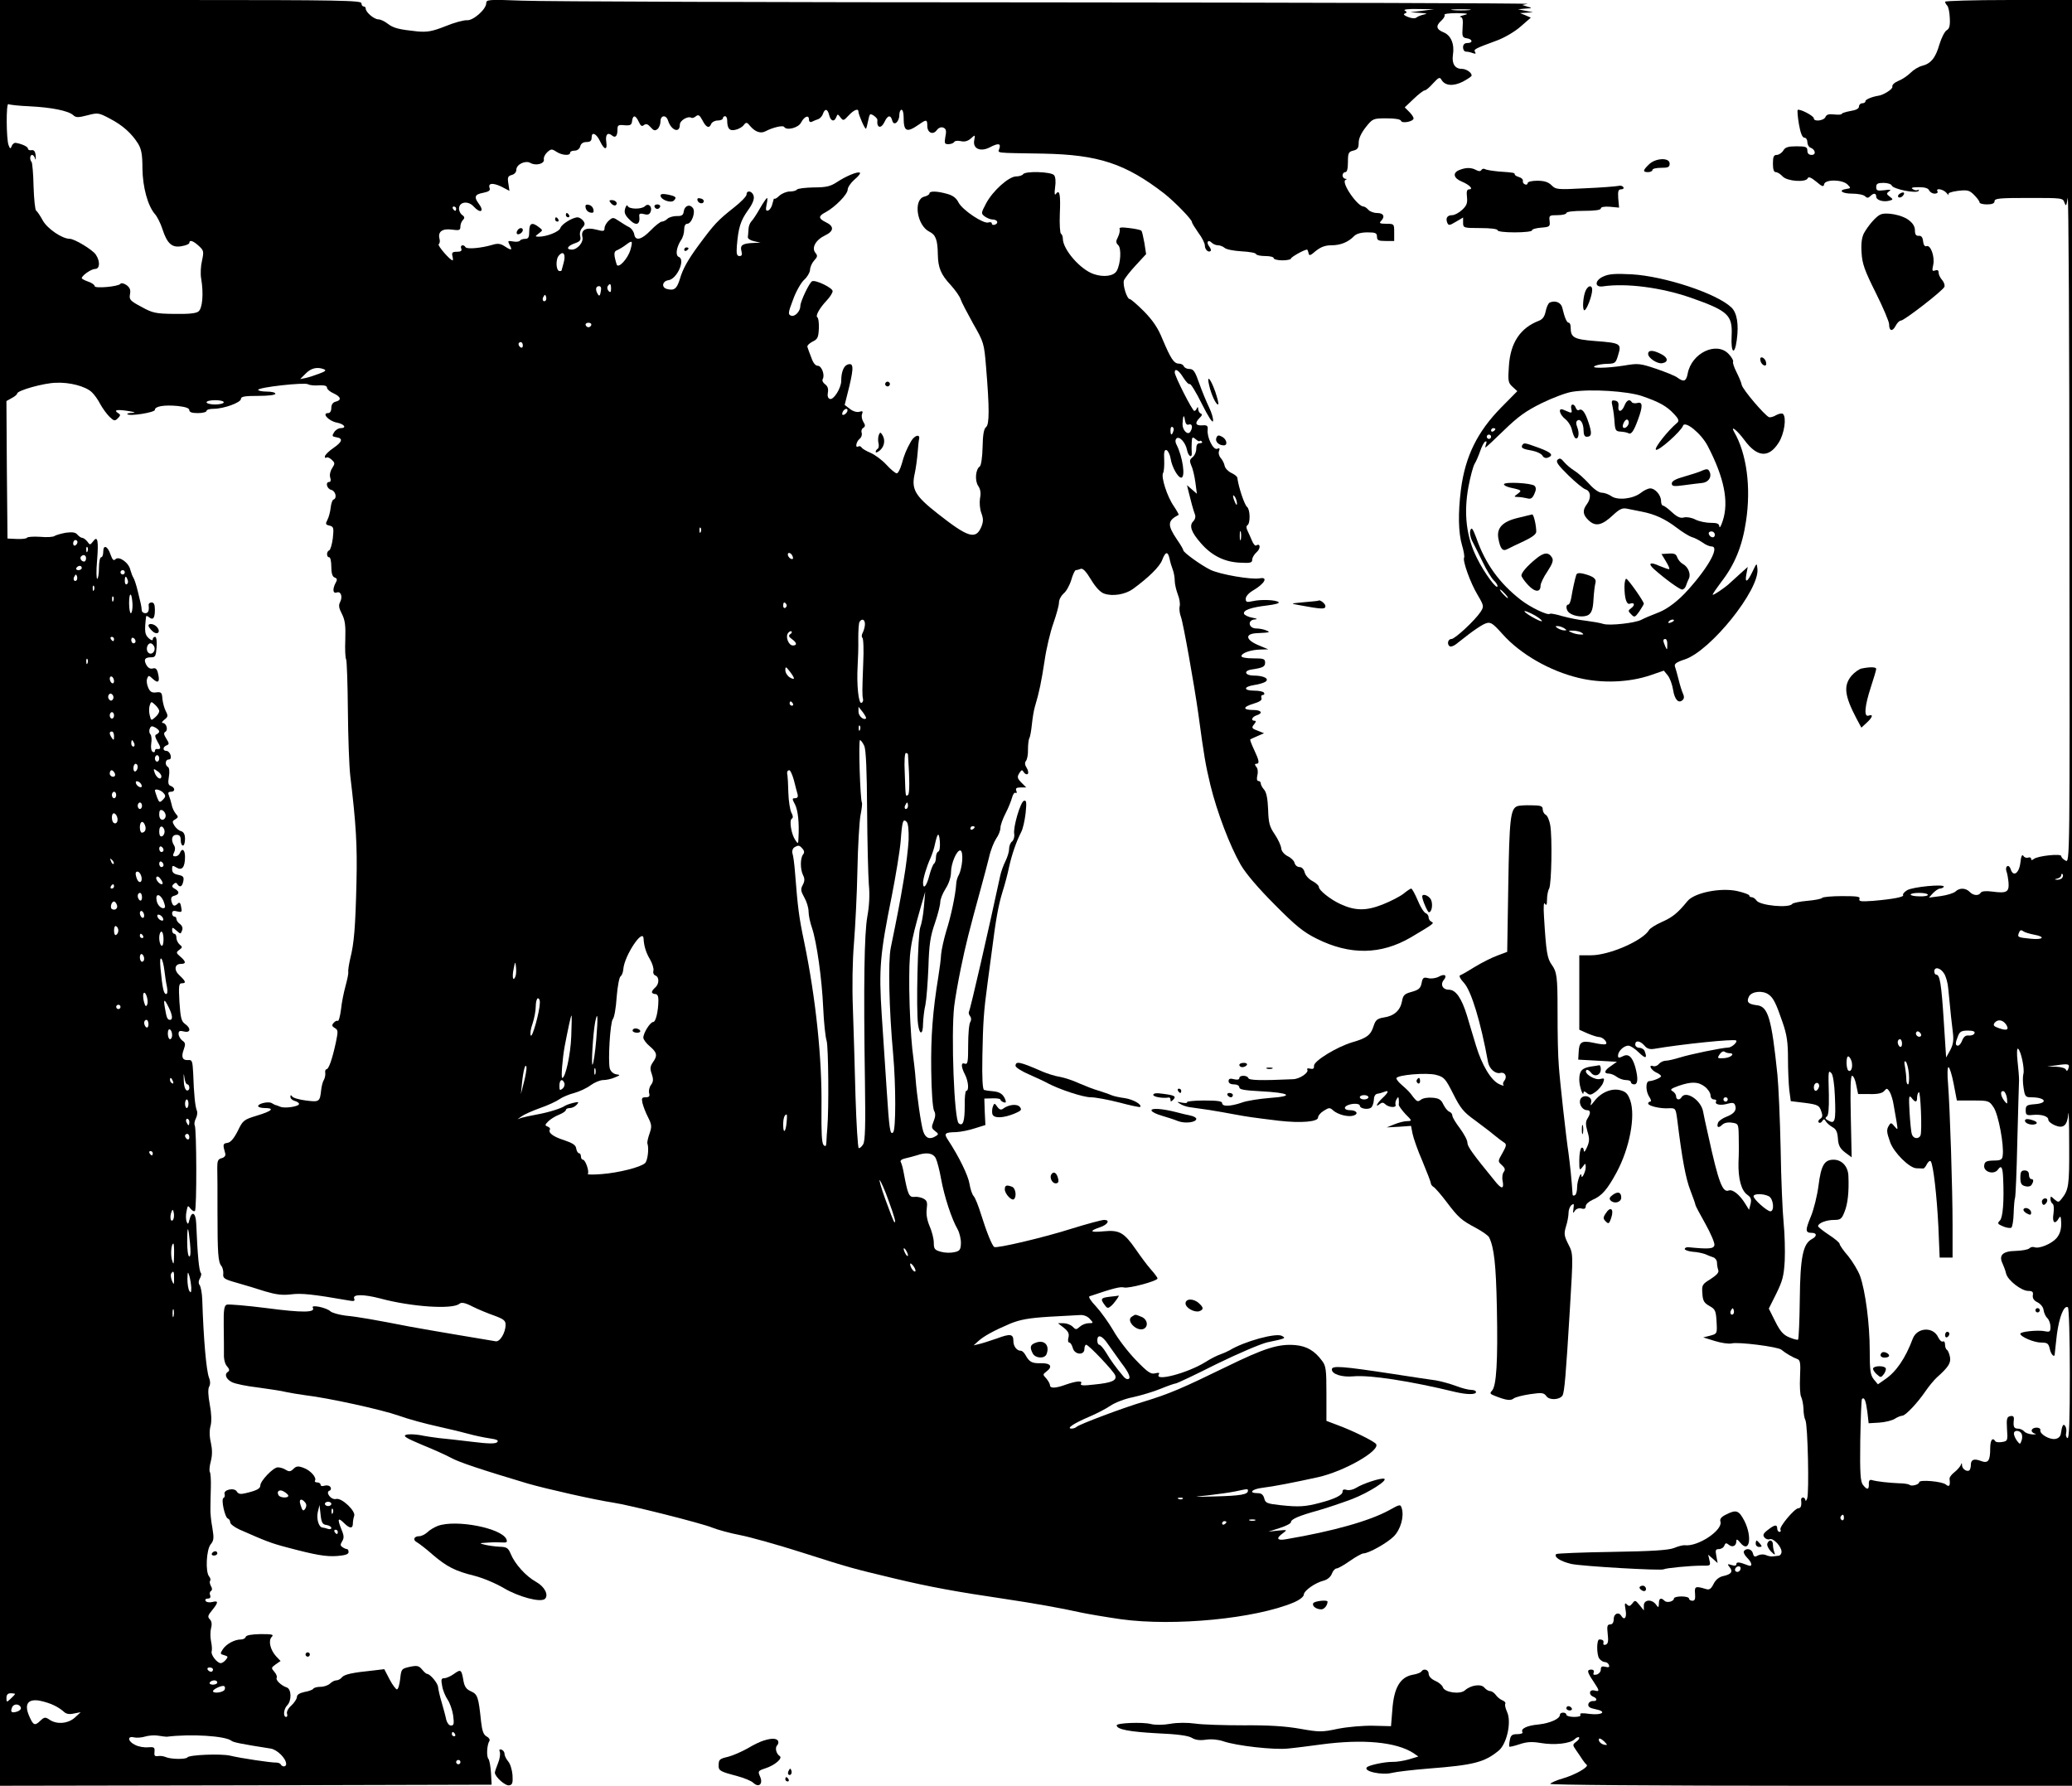 <?xml version="1.0" standalone="no"?>
<!DOCTYPE svg PUBLIC "-//W3C//DTD SVG 20010904//EN"
 "http://www.w3.org/TR/2001/REC-SVG-20010904/DTD/svg10.dtd">
<svg version="1.0" xmlns="http://www.w3.org/2000/svg"
 width="963pt" height="830pt" viewBox="0 0 963 830"
 preserveAspectRatio="xMidYMid meet">

<g transform="translate(0,830) scale(0.1,-0.1)"
fill="#000000" stroke="none">
<path d="M0 4150 l0 -4150 1143 2 1142 3 -3 55 c-2 30 -7 59 -12 65 -10 12 -7
66 5 84 3 6 -3 15 -13 20 -15 8 -21 26 -26 68 -12 116 -16 128 -47 142 -21 9
-30 21 -35 49 -9 53 -12 55 -44 32 -15 -11 -36 -20 -45 -20 -14 0 -16 -6 -10
-36 3 -20 15 -48 25 -63 10 -14 22 -47 26 -73 5 -40 4 -48 -10 -48 -9 0 -18
12 -22 27 -3 16 -13 52 -21 80 -9 29 -16 62 -17 72 -1 18 -37 61 -51 61 -4 0
-14 9 -23 20 -15 18 -23 20 -57 13 -39 -9 -40 -10 -45 -56 -3 -26 -9 -48 -15
-49 -5 0 -21 21 -34 46 l-25 48 -50 -6 c-99 -10 -135 -18 -147 -32 -6 -8 -18
-14 -26 -14 -8 0 -21 -7 -29 -15 -9 -8 -28 -15 -44 -15 -16 0 -31 -4 -34 -9
-3 -5 -22 -12 -41 -15 -23 -5 -35 -13 -35 -23 0 -9 -12 -27 -26 -40 -15 -13
-23 -30 -20 -38 3 -8 1 -15 -4 -15 -15 0 -12 37 5 54 21 21 20 75 -2 83 -27 9
-53 35 -47 45 3 5 -2 18 -11 28 -15 17 -15 19 6 34 l23 16 -21 22 c-27 30 -37
73 -20 90 11 11 2 13 -52 13 -42 -1 -66 -5 -69 -13 -2 -7 -12 -12 -22 -12 -30
0 -68 -21 -84 -45 -14 -21 -13 -23 6 -28 18 -5 19 -8 8 -21 -7 -9 -18 -16 -24
-16 -17 0 -48 40 -42 55 2 7 1 28 -3 46 -4 19 -4 46 0 62 5 18 3 32 -6 41 -11
11 -9 18 11 42 30 37 30 46 0 38 -13 -3 -27 -1 -30 5 -4 6 0 11 9 11 11 0 15
5 12 15 -4 8 -2 17 3 20 7 4 7 13 0 24 -5 10 -7 21 -3 24 3 4 1 13 -5 20 -18
21 -13 124 7 149 15 18 16 29 8 77 -6 31 -10 72 -9 91 0 19 1 63 2 97 1 34 -1
67 -5 72 -3 6 -1 28 5 50 7 28 7 54 0 86 -7 29 -7 59 -1 79 5 21 4 56 -4 98
-8 43 -9 72 -3 83 6 10 6 26 -1 43 -12 33 -25 175 -31 362 -1 30 -7 60 -12 67
-6 7 -6 19 1 31 6 11 8 22 5 25 -9 8 -16 86 -22 230 -2 52 -21 62 -32 16 -5
-20 -7 -21 -13 -6 -3 9 -4 31 0 47 5 28 7 29 18 13 8 -10 17 -15 21 -11 9 9 8
384 -1 398 -3 5 -1 19 5 31 6 11 9 28 5 37 -8 19 -14 78 -17 172 -3 58 -5 65
-23 63 -27 -2 -34 14 -21 49 9 25 8 32 -7 42 -9 7 -17 21 -17 31 0 13 5 16 25
11 31 -8 34 15 5 35 -17 12 -21 28 -26 102 -4 74 -3 87 11 87 21 0 19 9 -10
36 -28 25 -24 54 6 54 25 0 24 11 -3 34 -20 17 -20 20 -5 31 15 11 16 14 2 25
-8 7 -15 21 -15 31 0 11 -4 19 -10 19 -5 0 -10 7 -10 17 0 14 2 14 20 -2 19
-17 20 -17 26 0 5 11 1 22 -9 30 -10 7 -17 17 -17 24 0 6 -4 11 -10 11 -5 0
-10 7 -10 15 0 11 7 14 24 9 21 -5 23 -3 18 21 -3 19 -8 23 -15 16 -16 -16
-24 -13 -30 10 -4 15 0 23 14 26 24 7 24 19 2 32 -14 7 -15 13 -7 21 8 8 14 9
18 1 12 -18 23 -12 28 13 4 20 0 25 -24 30 -20 4 -28 11 -28 26 0 18 2 19 20
8 26 -16 40 1 40 50 0 33 -14 43 -24 17 -3 -8 -12 -15 -21 -15 -12 0 -13 4 -6
18 6 11 6 24 0 33 -16 25 -10 49 11 49 15 0 20 -7 20 -25 0 -14 5 -25 10 -25
6 0 10 14 10 31 0 21 -6 32 -18 36 -10 2 -24 14 -31 25 -11 18 -11 22 4 30 14
9 15 12 2 26 -8 10 -17 28 -19 42 -3 14 -9 33 -13 43 -5 12 -3 17 9 17 21 0
21 19 0 27 -12 4 -14 14 -9 43 4 23 2 41 -4 45 -16 9 -13 35 3 35 9 0 12 7 9
20 -3 11 -12 20 -19 20 -19 0 -18 19 1 26 12 5 12 9 -2 31 -12 19 -13 27 -4
32 14 9 4 41 -13 41 -6 0 -2 7 8 15 17 13 18 18 7 39 -7 13 -14 39 -16 57 -2
30 -5 34 -29 31 -20 -3 -29 3 -37 22 -6 13 -9 32 -5 42 6 16 8 16 26 -1 25
-23 34 -15 25 23 -5 23 -11 29 -25 25 -12 -3 -22 3 -30 17 -13 25 -7 35 23 35
19 0 22 6 25 48 2 28 -1 47 -7 47 -6 0 -11 -5 -11 -12 0 -6 -8 -4 -19 6 -18
17 -20 31 -12 100 1 5 7 3 14 -3 19 -15 27 -4 27 36 0 23 -5 33 -15 33 -9 0
-15 -6 -14 -12 3 -27 -2 -38 -16 -38 -8 0 -16 6 -16 13 -2 22 -4 31 -18 87 -7
30 -17 60 -21 65 -4 6 -10 22 -14 36 -7 34 -53 66 -69 50 -9 -9 -14 -3 -23 21
-13 40 -34 49 -34 14 0 -14 -4 -26 -10 -26 -5 0 -10 -22 -10 -50 0 -27 -4 -50
-8 -50 -4 0 -5 37 -1 81 8 96 3 122 -18 93 -14 -18 -15 -18 -27 -1 -7 9 -18
17 -23 17 -6 0 -16 7 -23 15 -9 11 -23 13 -54 9 -22 -4 -46 -11 -52 -15 -6 -5
-36 -7 -67 -4 -31 2 -59 0 -61 -4 -3 -5 -25 -7 -48 -6 l-43 2 -3 320 -2 319
25 14 c14 7 25 17 25 21 0 14 124 49 180 50 64 3 136 -16 166 -43 12 -11 30
-36 40 -56 11 -20 30 -46 43 -59 21 -20 25 -21 39 -7 13 13 13 17 1 24 -22 14
-7 18 46 10 31 -5 39 -8 21 -9 -16 0 -27 -3 -24 -6 10 -11 128 8 128 20 0 17
44 24 107 18 35 -4 53 -10 53 -19 0 -10 13 -14 40 -14 22 0 40 5 40 10 0 6 15
10 33 10 47 0 127 29 127 46 0 11 18 14 80 14 47 0 80 4 80 10 0 6 -18 10 -40
10 -22 0 -40 4 -40 8 0 12 216 36 232 26 6 -4 29 -7 50 -5 26 1 38 -2 38 -11
0 -7 14 -19 30 -26 35 -16 39 -32 10 -39 -13 -3 -20 -14 -20 -29 0 -15 -6 -24
-15 -24 -31 0 3 -37 40 -44 36 -7 49 -26 17 -26 -9 0 -23 -9 -29 -19 -11 -17
-9 -20 9 -23 34 -5 30 -21 -12 -50 -22 -15 -40 -33 -40 -40 0 -6 3 -8 7 -5 3
4 14 0 24 -9 16 -15 17 -18 3 -40 -9 -13 -13 -32 -9 -44 4 -11 2 -20 -4 -20
-20 0 -12 -32 9 -37 20 -5 28 -39 10 -45 -5 -1 -11 -19 -13 -38 -2 -19 -9 -45
-15 -56 -10 -19 -9 -23 10 -27 19 -5 20 -11 15 -59 -4 -29 -11 -54 -17 -56
-13 -5 -13 -32 0 -32 6 0 10 -20 10 -44 0 -30 5 -46 15 -50 12 -4 14 -10 5
-25 -15 -29 -13 -51 5 -45 19 8 29 -19 16 -44 -8 -15 -6 -28 8 -55 15 -29 18
-55 16 -119 -2 -46 0 -87 4 -93 3 -5 7 -111 8 -235 1 -124 6 -261 11 -305 27
-224 33 -324 29 -494 -5 -211 -11 -285 -29 -356 -6 -27 -11 -56 -9 -63 1 -7
-5 -36 -13 -65 -8 -29 -18 -78 -21 -109 -4 -32 -11 -56 -15 -53 -4 3 -13 -2
-19 -9 -10 -11 -8 -16 5 -24 16 -9 16 -15 5 -68 -17 -78 -33 -124 -44 -124 -4
0 -7 -8 -5 -17 1 -10 -2 -25 -7 -33 -5 -8 -10 -28 -12 -45 -6 -56 -8 -58 -71
-50 -31 4 -60 12 -64 19 -6 8 -8 7 -8 -2 0 -8 9 -16 20 -19 11 -3 20 -9 20
-14 0 -12 -67 -22 -87 -13 -10 4 -20 8 -23 8 -3 1 -10 5 -17 9 -15 9 -63 -2
-63 -14 0 -5 14 -9 30 -9 49 0 35 -14 -35 -35 -62 -19 -66 -22 -90 -72 -18
-35 -33 -53 -48 -55 -21 -3 -22 -7 -10 -49 3 -10 -3 -18 -16 -22 -18 -4 -21
-13 -21 -44 1 -21 1 -112 1 -203 0 -197 3 -235 18 -254 6 -7 10 -24 9 -36 -3
-21 5 -26 62 -42 36 -10 95 -28 132 -40 51 -15 80 -19 121 -14 48 6 99 1 271
-29 22 -4 27 -2 22 10 -7 20 44 20 121 0 144 -39 336 -52 368 -25 10 8 25 6
62 -13 26 -13 72 -32 101 -42 43 -16 52 -23 52 -42 0 -38 -27 -82 -47 -77 -10
2 -88 15 -173 29 -85 14 -186 32 -225 39 -159 31 -243 46 -298 51 -31 4 -63
13 -71 20 -17 17 -92 33 -82 17 14 -23 -47 -24 -214 -2 -95 12 -178 19 -186
16 -12 -4 -15 -25 -14 -98 1 -51 1 -111 1 -132 -1 -23 5 -46 14 -56 11 -12 13
-20 6 -25 -19 -11 -12 -34 17 -49 15 -8 70 -19 122 -25 52 -7 111 -16 130 -21
19 -4 60 -11 90 -15 103 -12 352 -66 434 -95 44 -16 126 -38 181 -50 55 -12
120 -28 145 -35 25 -7 67 -16 94 -20 36 -5 45 -10 37 -18 -8 -8 -39 -8 -119 2
-59 7 -127 15 -152 17 -25 3 -65 9 -89 14 -25 4 -53 5 -64 1 -15 -6 3 -16 74
-46 52 -21 112 -48 134 -60 37 -21 143 -56 357 -120 86 -25 312 -76 398 -89
75 -11 412 -96 460 -116 25 -10 83 -26 130 -35 47 -9 175 -45 285 -80 229 -73
230 -73 430 -121 162 -39 294 -63 505 -94 147 -22 271 -44 365 -65 33 -7 116
-21 185 -31 249 -34 625 3 803 78 28 12 47 27 47 37 1 18 53 55 94 65 15 4 31
17 36 31 5 14 15 25 22 25 7 0 35 16 62 35 27 19 56 35 63 35 24 0 110 48 141
79 32 32 49 93 37 131 -6 19 -8 19 -58 -9 -91 -50 -261 -98 -479 -135 -43 -8
-49 4 -15 28 21 16 21 16 -23 12 l-45 -5 53 17 c28 9 52 21 52 27 0 14 37 30
128 55 42 12 112 36 155 52 80 31 170 89 150 95 -15 5 -100 -23 -131 -43 -13
-8 -32 -12 -42 -9 -14 4 -20 2 -20 -8 0 -16 -36 -34 -105 -52 -68 -18 -98 -20
-182 -11 -64 7 -72 10 -77 32 -5 17 -13 24 -31 24 -44 0 -27 19 23 25 51 6
148 25 257 49 122 27 290 123 271 154 -8 13 -112 64 -181 89 l-50 19 0 126 c0
112 -2 130 -21 154 -33 45 -70 67 -122 72 -79 7 -143 -13 -325 -102 -203 -99
-261 -124 -382 -161 -103 -31 -295 -104 -310 -116 -5 -5 -16 -9 -24 -9 -27 0
9 24 79 54 36 15 82 39 102 53 21 14 67 32 104 39 36 8 94 25 128 39 34 14 66
25 71 25 5 0 90 40 189 90 100 49 206 94 236 101 86 18 88 19 68 30 -27 15
-174 -25 -243 -67 -11 -6 -31 -15 -43 -19 -13 -4 -45 -20 -70 -36 -82 -51
-237 -92 -216 -57 5 8 0 9 -17 5 -20 -5 -34 4 -89 61 -36 37 -83 98 -105 137
-22 38 -59 89 -81 113 -23 24 -37 45 -30 47 106 36 143 46 160 41 22 -6 156
30 156 42 0 4 -14 23 -31 42 -17 19 -48 61 -70 93 -55 79 -76 91 -150 84 -63
-6 -69 1 -16 19 36 12 48 34 19 34 -11 0 -78 -18 -149 -40 -135 -43 -350 -93
-362 -86 -10 7 -35 68 -61 151 -12 39 -27 77 -34 85 -8 8 -16 34 -20 58 -6 38
-48 125 -100 204 -20 30 -15 35 38 36 22 1 61 9 88 18 l48 15 -3 62 -2 61 38
1 c20 1 37 -2 37 -6 0 -4 7 -9 14 -12 11 -4 13 -1 9 11 -10 26 -25 37 -58 40
-16 1 -35 4 -41 6 -7 3 -10 53 -8 158 3 156 6 205 24 338 6 41 14 109 20 150
18 143 30 211 49 273 11 34 25 87 31 117 13 59 34 119 56 162 8 14 17 54 21
89 5 50 4 61 -8 57 -16 -5 -51 -123 -45 -155 2 -13 -3 -28 -10 -34 -8 -6 -14
-22 -14 -36 0 -13 -8 -38 -17 -56 -9 -18 -20 -48 -24 -67 -57 -265 -139 -622
-145 -631 -3 -5 -1 -15 5 -22 6 -8 6 -18 1 -27 -6 -8 -10 -56 -10 -107 0 -78
-2 -91 -15 -87 -19 8 -19 -13 0 -50 16 -31 20 -76 6 -76 -4 0 -8 -30 -7 -68 0
-74 -8 -99 -28 -83 -21 17 -36 411 -21 544 4 34 18 114 31 177 22 107 38 171
94 375 12 44 29 107 37 140 7 33 23 72 33 87 11 15 20 38 20 50 0 13 11 43 24
68 13 25 26 58 30 73 4 15 11 25 16 22 6 -3 7 1 4 9 -5 12 0 16 20 16 l26 0
-20 20 c-23 23 -24 29 -10 50 9 13 11 13 19 0 6 -8 13 -11 18 -7 4 4 2 17 -5
28 -9 14 -10 24 -3 33 5 6 10 30 9 53 0 23 3 46 6 52 4 5 9 34 12 63 3 29 9
67 14 83 21 70 30 116 45 213 8 57 27 136 41 175 14 40 26 83 26 96 0 14 10
32 21 42 12 9 28 37 36 63 7 25 17 46 21 46 5 0 15 3 23 6 10 4 25 -12 48 -50
21 -35 43 -59 61 -65 39 -14 98 -4 133 21 73 53 126 105 137 136 15 39 26 41
34 5 3 -16 10 -38 15 -51 5 -13 9 -36 9 -51 0 -16 7 -44 14 -63 8 -19 12 -45
9 -56 -3 -12 0 -34 6 -50 10 -25 61 -310 81 -452 26 -193 33 -234 56 -330 31
-126 90 -281 141 -370 24 -41 82 -109 158 -185 97 -98 134 -128 195 -158 154
-77 298 -75 437 6 106 63 111 66 96 73 -7 3 -13 12 -13 20 0 8 -6 17 -14 20
-8 3 -25 30 -37 60 -13 30 -26 54 -30 54 -4 0 -20 -11 -36 -24 -15 -12 -59
-35 -97 -50 -76 -30 -127 -30 -196 2 -46 21 -100 64 -100 79 0 7 -13 19 -30
28 -16 8 -33 27 -36 40 -4 15 -13 25 -24 25 -10 0 -20 8 -23 19 -2 10 -17 25
-33 32 -16 9 -28 23 -29 36 -1 12 -14 41 -30 65 -25 36 -29 54 -31 116 -2 51
-8 79 -18 91 -9 10 -16 23 -16 29 0 7 -5 12 -11 12 -7 0 -9 10 -5 26 4 15 2
32 -5 40 -8 10 -8 14 0 14 16 0 14 14 -10 65 -12 25 -20 47 -18 48 2 2 18 9
34 16 l30 13 -25 10 c-33 12 -35 15 -20 33 8 10 9 15 1 15 -19 0 -12 18 9 25
32 10 23 25 -14 25 -51 0 -51 14 -1 29 30 9 42 17 38 27 -3 8 0 14 7 14 6 0 8
4 5 10 -3 6 -24 10 -46 10 -50 0 -51 18 0 26 21 3 44 10 52 15 21 14 -7 29
-54 29 -40 0 -49 22 -11 28 53 8 64 13 64 32 0 18 -7 20 -55 20 -31 0 -55 4
-55 10 0 15 44 30 88 31 l37 1 -48 20 c-58 25 -61 52 -7 55 63 3 67 4 45 13
-11 5 -32 9 -47 9 -36 1 -41 40 -5 42 14 1 10 4 -12 8 -19 3 -36 12 -39 18 -5
17 32 30 108 39 34 4 58 10 53 15 -11 11 -82 14 -120 5 -28 -6 -33 -5 -33 11
0 11 14 27 33 38 55 32 73 65 32 57 -40 -7 -185 18 -230 40 -46 23 -124 80
-125 90 0 4 -13 27 -30 51 -45 67 -44 87 8 114 2 1 -8 19 -22 40 -31 44 -61
137 -50 155 4 6 6 34 5 61 -2 37 1 48 11 45 7 -3 16 -21 19 -40 6 -39 34 -88
49 -88 21 0 7 98 -22 154 -6 11 -6 22 0 28 13 13 42 -18 49 -53 6 -31 25 -41
22 -11 -1 9 -1 30 0 46 1 25 3 27 18 15 9 -8 17 -12 19 -9 1 3 6 2 10 -2 4 -5
0 -8 -9 -8 -12 0 -17 -8 -17 -26 0 -15 -8 -32 -17 -39 -14 -11 -15 -17 -6 -39
7 -14 15 -49 19 -78 l7 -53 -23 20 -23 20 6 -25 c10 -42 24 -94 31 -111 4 -10
1 -23 -8 -32 -20 -20 -9 -51 35 -101 49 -57 108 -87 178 -91 52 -3 61 -1 61
13 0 10 9 25 20 35 20 17 19 44 -1 32 -5 -4 -14 7 -20 22 -6 15 -16 36 -21 47
-6 12 -6 21 0 25 14 9 13 73 -2 85 -12 10 -39 90 -45 135 0 6 -13 16 -28 23
-15 7 -29 22 -31 33 -2 11 -10 27 -18 36 -8 9 -12 24 -8 33 5 12 2 15 -9 10
-18 -7 -48 53 -44 89 2 18 -3 22 -25 20 -32 -2 -36 11 -12 35 11 10 13 17 5
20 -6 2 -11 11 -12 20 0 11 -2 12 -6 5 -2 -7 -8 -13 -12 -13 -9 0 -91 162 -91
179 0 22 19 10 40 -24 12 -19 25 -33 30 -30 4 3 30 -39 56 -92 29 -58 50 -91
52 -80 2 10 -6 38 -18 63 -12 25 -33 75 -46 112 -19 55 -27 67 -45 67 -13 0
-24 6 -27 13 -2 6 -12 12 -23 12 -23 0 -38 24 -76 114 -20 50 -44 86 -85 128
-32 32 -62 58 -67 58 -13 0 -34 66 -27 87 4 10 28 41 55 70 l48 52 -8 52 c-5
28 -11 54 -14 57 -3 3 -28 9 -56 12 -37 5 -49 3 -45 -5 2 -7 -1 -23 -8 -37
-10 -19 -10 -26 1 -37 16 -14 12 -85 -6 -119 -13 -25 -60 -32 -107 -16 -63 21
-144 115 -144 165 0 10 -4 20 -9 23 -4 3 -7 44 -5 92 4 89 -1 116 -18 93 -6
-9 -8 1 -4 30 4 27 2 49 -5 57 -13 16 -134 20 -144 4 -3 -5 -18 -10 -32 -10
-34 0 -109 -67 -140 -126 -23 -44 -24 -46 -6 -60 10 -7 26 -14 35 -14 23 0 32
-16 13 -24 -8 -3 -15 -1 -15 5 0 6 -7 8 -16 5 -22 -8 -120 57 -139 93 -10 21
-27 33 -53 40 -46 13 -82 14 -82 2 0 -5 -11 -12 -24 -15 -52 -13 -35 -134 24
-163 29 -14 38 -38 39 -105 1 -62 14 -94 60 -143 21 -23 42 -53 46 -66 4 -13
31 -64 58 -113 50 -87 51 -92 60 -200 16 -191 16 -270 0 -281 -10 -8 -15 -35
-16 -93 -1 -47 -7 -86 -13 -90 -20 -13 -24 -67 -7 -91 10 -15 13 -33 8 -57 -3
-20 -1 -49 6 -68 10 -27 10 -40 0 -65 -26 -61 -62 -49 -203 62 -107 84 -123
114 -106 188 5 24 11 67 13 94 2 28 5 57 7 65 5 24 -21 17 -37 -10 -23 -41
-32 -63 -44 -107 -7 -24 -17 -43 -23 -43 -6 0 -28 18 -48 40 -20 22 -53 46
-73 55 -19 8 -39 19 -42 25 -4 6 -11 8 -16 5 -15 -10 -10 22 6 35 9 7 13 20
10 28 -3 9 0 19 7 23 10 7 11 12 1 28 -7 11 -10 28 -6 37 5 13 2 15 -13 10
-11 -3 -29 2 -43 13 l-25 19 22 88 c21 89 19 110 -10 99 -17 -7 -28 -35 -28
-75 0 -34 -36 -91 -53 -84 -9 3 -12 14 -9 30 3 17 -1 29 -13 38 -10 7 -15 18
-11 24 11 19 -5 62 -23 62 -11 0 -22 14 -30 38 -8 20 -16 42 -18 49 -3 6 8 17
23 25 24 11 28 19 30 61 1 26 -2 50 -7 52 -10 7 10 43 44 79 15 16 27 35 27
43 0 15 -78 53 -95 46 -12 -4 -55 -94 -55 -115 0 -25 -26 -52 -43 -45 -15 5
-14 14 9 74 13 37 37 79 51 92 15 13 27 34 28 46 0 13 9 33 19 44 16 17 17 23
6 36 -19 23 1 60 45 81 42 20 43 43 2 62 -34 17 -34 28 1 46 44 24 102 83 102
105 0 10 14 31 31 46 17 14 29 28 26 32 -9 8 -64 -15 -108 -44 -29 -19 -49
-24 -107 -24 -40 -1 -74 -5 -78 -10 -3 -5 -18 -9 -33 -9 -15 0 -37 -9 -49 -20
-12 -12 -23 -17 -23 -13 -1 4 -4 -5 -8 -21 -3 -16 -12 -31 -20 -34 -11 -4 -13
2 -8 27 4 17 5 31 2 31 -2 0 -17 -21 -32 -47 -15 -27 -33 -54 -40 -61 -7 -7
-14 -24 -14 -38 -1 -13 -2 -30 -3 -36 -1 -7 13 -16 29 -19 l30 -7 -32 -1 c-51
-2 -64 -10 -57 -37 5 -18 2 -24 -9 -24 -12 0 -15 10 -12 48 7 84 17 116 51
164 22 30 31 53 27 67 -6 24 -33 29 -33 7 0 -8 -26 -35 -58 -60 -77 -61 -91
-76 -165 -176 -50 -68 -74 -111 -87 -157 -14 -45 -26 -55 -60 -46 -27 7 -22
37 8 41 39 6 79 96 47 108 -17 7 -11 45 11 79 8 11 14 32 14 47 0 17 5 28 14
28 21 0 41 56 26 74 -15 19 -38 10 -42 -17 -2 -17 -10 -22 -33 -21 -16 0 -36
-6 -43 -13 -7 -7 -19 -13 -26 -13 -6 0 -30 -18 -51 -40 -43 -45 -72 -51 -77
-19 -2 12 -12 27 -23 33 -11 5 -33 19 -48 29 -27 18 -29 18 -48 1 -10 -9 -19
-25 -19 -34 0 -15 -5 -16 -39 -7 -46 12 -72 -1 -64 -34 7 -24 -23 -59 -49 -59
-29 0 -21 17 13 29 26 9 30 15 26 33 -4 13 0 29 10 40 13 14 13 20 3 33 -7 8
-18 15 -25 15 -23 0 -74 -31 -80 -49 -5 -18 -64 -41 -101 -41 -18 1 -18 1 0
15 20 15 20 15 0 30 -31 24 -44 18 -44 -20 0 -28 -4 -35 -19 -35 -11 0 -22 -4
-25 -9 -3 -4 -17 -6 -32 -3 -24 4 -25 3 -15 -17 14 -25 8 -26 -24 -5 -19 12
-31 14 -57 6 -50 -15 -117 -21 -124 -11 -9 15 -27 10 -20 -6 4 -11 -2 -15 -20
-15 -21 0 -25 -4 -21 -20 3 -11 3 -20 1 -20 -12 0 -72 70 -65 75 5 3 7 14 4
25 -9 33 13 49 57 43 35 -5 40 -3 40 14 0 10 5 24 12 31 9 9 8 15 -5 24 -9 7
-15 22 -13 33 4 28 43 32 67 6 33 -36 52 -24 24 13 -23 31 -18 43 21 50 25 5
34 11 30 21 -9 24 13 27 54 8 l38 -20 -5 34 c-5 29 -2 35 16 40 12 3 21 13 21
24 0 25 42 45 65 32 25 -15 67 -4 63 16 -2 9 5 24 16 34 17 15 21 16 42 2 26
-17 64 -20 64 -5 0 6 9 10 21 10 12 0 23 8 26 20 3 13 14 20 29 20 18 0 24 6
24 21 0 29 22 19 40 -19 19 -40 34 -41 28 -2 -5 34 6 47 26 31 16 -14 26 -4
26 26 0 22 4 24 33 21 27 -2 33 1 35 20 4 29 16 28 31 -4 9 -20 15 -23 24 -15
10 7 18 5 31 -10 14 -16 20 -18 32 -9 8 7 14 23 14 36 0 29 26 32 35 4 15 -47
55 -61 55 -19 0 19 37 41 53 32 4 -3 14 0 22 7 11 9 17 5 30 -19 17 -34 32
-40 41 -16 4 8 17 15 30 15 13 0 24 5 24 10 0 6 5 10 10 10 6 0 10 -9 10 -19
0 -39 11 -51 39 -44 14 3 32 13 38 22 11 14 15 14 30 -5 23 -27 49 -36 71 -24
34 18 82 29 87 20 11 -18 66 -4 78 20 15 29 37 38 37 15 0 -10 5 -14 13 -11 6
3 20 9 29 12 10 3 20 15 23 25 9 26 22 24 29 -6 7 -29 24 -33 33 -9 6 15 7 15
19 -1 13 -17 15 -17 38 8 25 27 46 35 46 18 0 -14 31 -84 35 -79 2 2 6 16 9
32 3 16 7 31 10 34 6 6 36 -17 34 -26 -4 -38 18 -42 34 -7 14 30 28 32 35 5 7
-28 33 -7 33 26 0 13 5 24 10 24 6 0 10 -15 10 -34 0 -68 13 -75 72 -34 34 24
38 23 38 -7 0 -32 26 -44 44 -20 8 11 20 16 30 12 13 -5 16 -14 10 -42 -5 -31
-4 -35 14 -35 12 0 24 5 27 10 3 6 17 7 31 4 17 -4 32 0 46 12 21 19 21 19 16
-9 -7 -38 29 -54 72 -32 40 21 53 19 45 -5 -7 -23 -27 -20 205 -24 255 -5 381
-46 562 -186 48 -38 128 -120 128 -132 0 -5 14 -27 30 -50 17 -22 30 -49 30
-59 0 -19 17 -35 27 -25 3 3 0 12 -7 21 -15 19 -5 34 12 17 7 -7 20 -12 29
-12 10 0 24 -6 31 -12 7 -7 42 -14 78 -16 36 -2 67 -7 68 -13 2 -5 21 -9 43
-9 21 0 39 -4 39 -10 0 -5 18 -10 40 -10 22 0 40 4 40 8 0 7 62 42 75 42 2 0
5 -7 7 -16 2 -14 8 -13 34 10 23 18 43 26 72 26 42 0 78 14 106 43 11 11 33
17 62 17 37 0 44 -3 44 -20 0 -17 7 -20 40 -20 l40 0 0 40 c0 39 0 40 -37 40
-29 0 -34 3 -25 12 21 21 13 38 -17 38 -16 0 -34 7 -41 15 -7 8 -17 15 -22 15
-29 0 -107 114 -84 124 7 3 7 5 -1 5 -7 1 -13 8 -13 16 0 8 6 15 13 15 8 0 12
16 12 47 0 42 3 48 25 53 20 5 25 12 25 37 0 20 12 45 33 72 32 40 34 41 97
41 39 0 65 -4 67 -12 5 -13 58 -3 58 12 0 6 -9 19 -20 30 l-21 21 41 39 c23
22 46 40 52 40 6 0 23 15 39 33 26 28 31 30 39 16 16 -28 55 -31 100 -8 22 12
40 24 40 28 0 14 -25 31 -46 31 -32 0 -47 25 -41 65 8 50 -9 91 -44 105 -34
14 -37 30 -9 55 11 10 17 22 14 26 -3 5 23 8 58 8 50 -1 57 -3 33 -9 -16 -4
-24 -8 -17 -9 10 -1 13 -14 10 -48 -3 -43 -1 -48 20 -51 27 -4 29 -22 2 -22
-13 0 -20 -7 -20 -20 0 -11 6 -20 14 -20 8 0 22 -3 32 -7 12 -4 15 -3 10 5 -8
13 -1 16 102 54 35 13 83 41 110 65 l47 41 -25 11 -25 10 30 2 30 2 -35 7 -35
7 35 3 c32 2 33 3 10 9 l-25 8 25 5 c14 3 -995 6 -2241 7 -1246 0 -2341 4
-2432 8 -157 6 -167 5 -167 -12 0 -28 -61 -82 -90 -79 -14 1 -59 -11 -100 -28
-61 -24 -84 -28 -130 -24 -85 9 -111 15 -138 36 -14 11 -33 20 -43 20 -20 0
-59 33 -59 50 0 6 -4 10 -10 10 -5 0 -10 7 -10 15 0 13 -100 15 -840 15 l-840
0 0 -4150z m6610 4100 l-55 -7 45 -3 c31 -2 37 -4 20 -7 -14 -3 -30 -9 -36
-14 -7 -6 -22 -5 -40 2 -18 7 -24 13 -15 16 11 5 11 7 0 14 -9 5 16 8 61 7
l75 -1 -55 -7z m218 3 c-21 -2 -55 -2 -75 0 -21 2 -4 4 37 4 41 0 58 -2 38 -4z
m-6692 -447 c104 -5 182 -21 204 -41 13 -12 23 -12 66 -1 49 13 53 12 104 -15
60 -31 102 -69 132 -117 15 -25 20 -50 20 -115 1 -87 25 -174 58 -212 10 -11
26 -42 35 -70 22 -68 45 -88 90 -79 19 3 35 10 35 15 0 16 18 10 44 -14 23
-21 24 -26 15 -68 -6 -24 -8 -62 -4 -84 12 -70 6 -139 -13 -153 -12 -9 -47
-12 -112 -11 -86 1 -101 4 -153 33 -53 28 -57 34 -53 58 4 20 0 31 -16 43 -12
8 -24 11 -28 6 -8 -13 -120 -23 -120 -11 0 6 -14 16 -30 21 -17 6 -30 13 -30
16 0 12 44 43 62 43 23 0 24 36 3 67 -16 23 -99 73 -121 73 -35 0 -104 47
-125 85 -12 22 -26 43 -31 46 -5 3 -10 54 -12 112 -1 59 -6 110 -9 114 -10 10
-8 33 2 33 5 0 12 -8 14 -17 3 -10 4 -4 3 12 -2 22 -8 29 -20 27 -9 -2 -16 2
-16 7 0 9 -27 22 -57 27 -6 1 -15 -5 -18 -14 -6 -15 -8 -15 -15 3 -11 27 -12
198 -1 191 5 -3 48 -8 97 -10z m1984 -476 c0 -5 -2 -10 -4 -10 -3 0 -8 5 -11
10 -3 6 -1 10 4 10 6 0 11 -4 11 -10z m810 -191 c-12 -42 -57 -90 -64 -68 -14
46 -14 61 2 66 9 4 28 15 41 25 30 23 33 20 21 -23z m-311 -63 c-5 -17 -9 -32
-9 -33 0 -2 -4 -3 -9 -3 -17 0 -20 55 -3 73 21 24 33 4 21 -37z m221 -118 c0
-16 -3 -19 -11 -11 -6 6 -8 16 -5 22 11 17 16 13 16 -11z m-48 -14 c-3 -19 -7
-22 -13 -12 -13 20 -11 38 5 38 9 0 12 -8 8 -26z m-256 -41 c-10 -10 -19 5
-10 18 6 11 8 11 12 0 2 -7 1 -15 -2 -18z m212 -114 c-2 -6 -8 -10 -13 -10 -5
0 -11 4 -13 10 -2 6 4 11 13 11 9 0 15 -5 13 -11z m-318 -95 c0 -8 -4 -12 -10
-9 -5 3 -10 10 -10 16 0 5 5 9 10 9 6 0 10 -7 10 -16z m-925 -110 c13 -5 8
-10 -22 -21 -21 -8 -49 -17 -63 -20 l-25 -5 25 25 c25 26 54 33 85 21z m-465
-154 c0 -5 -18 -10 -40 -10 -22 0 -40 5 -40 10 0 6 18 10 40 10 22 0 40 -4 40
-10z m2898 -42 c-2 -6 -10 -14 -16 -16 -7 -2 -10 2 -6 12 7 18 28 22 22 4z
m1588 -61 c15 5 19 -14 6 -34 -12 -18 -37 8 -36 37 2 39 7 47 11 18 3 -18 9
-25 19 -21z m-73 -32 c-7 -21 -13 -19 -13 6 0 11 4 18 10 14 5 -3 7 -12 3 -20z
m296 -335 c0 -10 -3 -8 -9 5 -12 27 -12 43 0 25 5 -8 9 -22 9 -30z m-2492
-132 c-3 -8 -6 -5 -6 6 -1 11 2 17 5 13 3 -3 4 -12 1 -19z m2510 -35 c-3 -10
-5 -2 -5 17 0 19 2 27 5 18 2 -10 2 -26 0 -35z m-5407 -12 c0 -6 -4 -13 -10
-16 -5 -3 -10 1 -10 9 0 9 5 16 10 16 6 0 10 -4 10 -9z m47 -43 c-3 -8 -6 -5
-6 6 -1 11 2 17 5 13 3 -3 4 -12 1 -19z m3277 -24 c4 -10 1 -14 -6 -12 -15 5
-23 28 -10 28 5 0 13 -7 16 -16z m-3284 -9 c0 -8 -4 -15 -9 -15 -13 0 -22 16
-14 24 11 11 23 6 23 -9z m-20 -45 c0 -5 -7 -10 -16 -10 -8 0 -12 5 -9 10 3 6
10 10 16 10 5 0 9 -4 9 -10z m200 -20 c0 -5 -4 -10 -10 -10 -5 0 -10 5 -10 10
0 6 5 10 10 10 6 0 10 -4 10 -10z m-224 -37 c-10 -10 -19 5 -10 18 6 11 8 11
12 0 2 -7 1 -15 -2 -18z m237 2 c4 -8 2 -17 -3 -20 -6 -4 -10 3 -10 14 0 25 6
27 13 6z m-156 -47 c-3 -8 -6 -5 -6 6 -1 11 2 17 5 13 3 -3 4 -12 1 -19z m179
-69 c0 -21 -3 -39 -8 -39 -4 0 -8 21 -8 47 0 25 3 43 8 39 4 -4 7 -25 8 -47z
m-89 19 c-3 -8 -6 -5 -6 6 -1 11 2 17 5 13 3 -3 4 -12 1 -19z m3128 -17 c3 -5
1 -12 -5 -16 -5 -3 -10 1 -10 9 0 18 6 21 15 7z m365 -92 c0 -11 -5 -29 -10
-39 -6 -10 -6 -21 -2 -24 5 -3 7 -56 4 -118 -5 -132 -5 -148 -1 -167 2 -7 -1
-15 -7 -18 -14 -5 -23 85 -18 172 2 33 4 90 3 127 0 37 2 72 6 78 11 17 25 11
25 -11z m-348 -47 c-8 -6 -6 -12 8 -22 24 -17 26 -30 5 -30 -20 0 -36 41 -22
58 5 7 12 10 16 7 3 -3 0 -9 -7 -13z m-3142 -22 c0 -5 -2 -10 -4 -10 -3 0 -8
5 -11 10 -3 6 -1 10 4 10 6 0 11 -4 11 -10z m100 -11 c0 -5 -4 -9 -10 -9 -5 0
-10 7 -10 16 0 8 5 12 10 9 6 -3 10 -10 10 -16z m87 -25 c8 -21 -13 -42 -28
-27 -13 13 -5 43 11 43 6 0 13 -7 17 -16z m-310 -76 c-3 -8 -6 -5 -6 6 -1 11
2 17 5 13 3 -3 4 -12 1 -19z m3283 -71 c0 -4 -9 -2 -20 5 -11 7 -20 22 -20 33
0 18 2 18 20 -5 11 -14 20 -28 20 -33z m-3160 -13 c0 -8 -4 -12 -10 -9 -5 3
-10 13 -10 21 0 8 5 12 10 9 6 -3 10 -13 10 -21z m-5 -84 c-5 -8 -11 -8 -17
-2 -6 6 -7 16 -3 22 5 8 11 8 17 2 6 -6 7 -16 3 -22z m215 -55 c0 -7 -8 -20
-19 -29 -18 -16 -19 -16 -25 9 -4 15 -4 36 0 47 6 18 7 19 25 2 10 -9 19 -22
19 -29z m2945 35 c3 -5 1 -10 -4 -10 -6 0 -11 5 -11 10 0 6 2 10 4 10 3 0 8
-4 11 -10z m340 -69 c-11 -10 -35 11 -35 31 l0 23 20 -25 c10 -14 17 -26 15
-29z m-3495 14 c0 -8 -4 -15 -10 -15 -5 0 -10 7 -10 15 0 8 5 15 10 15 6 0 10
-7 10 -15z m210 -75 c0 -4 -6 -10 -12 -13 -10 -3 -8 -12 5 -36 17 -28 15 -35
-5 -32 -5 0 -8 -4 -8 -10 0 -5 -5 -7 -11 -3 -6 4 -9 20 -6 39 3 18 1 37 -4 42
-5 5 -7 17 -3 26 5 13 10 14 25 6 10 -5 19 -14 19 -19z m3257 8 c-3 -8 -6 -5
-6 6 -1 11 2 17 5 13 3 -3 4 -12 1 -19z m-3467 -30 c0 -19 -2 -20 -10 -8 -13
19 -13 30 0 30 6 0 10 -10 10 -22z m94 -33 c3 -8 1 -15 -4 -15 -6 0 -10 7 -10
15 0 8 2 15 4 15 2 0 6 -7 10 -15z m3393 -12 c8 -19 12 -118 13 -298 1 -148 5
-304 8 -345 5 -49 2 -101 -7 -150 -14 -80 -18 -309 -11 -770 3 -201 1 -271 -8
-288 -7 -12 -17 -20 -21 -18 -4 3 -11 112 -15 243 -3 131 -9 313 -12 405 -4
102 -2 222 5 305 6 76 14 228 16 338 2 110 9 224 14 254 6 29 9 56 7 60 -8 13
-17 291 -9 291 4 0 13 -12 20 -27z m203 -40 c8 -117 8 -183 0 -188 -12 -7 -11
-13 -15 103 -3 54 0 92 5 92 6 0 10 -3 10 -7z m-3480 -18 c0 -8 -4 -15 -10
-15 -5 0 -10 7 -10 15 0 8 5 15 10 15 6 0 10 -7 10 -15z m-100 -39 c0 -8 -4
-18 -10 -21 -5 -3 -10 3 -10 14 0 12 5 21 10 21 6 0 10 -6 10 -14z m110 -44
c0 -20 -22 -9 -31 16 -7 20 -6 21 11 9 11 -6 20 -18 20 -25z m-216 13 c3 -9 0
-15 -9 -15 -8 0 -15 7 -15 15 0 8 4 15 9 15 5 0 11 -7 15 -15z m3156 -32 c7
-27 14 -56 17 -65 3 -12 -1 -18 -12 -18 -14 0 -14 -3 0 -29 14 -28 20 -85 16
-156 -1 -28 -2 -29 -15 -9 -18 26 -29 91 -16 99 7 4 6 14 -2 28 -6 12 -13 54
-14 92 -1 39 -3 75 -4 80 -4 16 -1 25 9 25 4 0 14 -21 21 -47z m-3032 -22 c3
-8 -1 -12 -9 -9 -7 2 -15 10 -17 17 -3 8 1 12 9 9 7 -2 15 -10 17 -17z m102
-37 c11 -12 10 -18 -3 -31 -15 -15 -17 -14 -27 11 -5 15 -10 29 -10 32 0 10
29 2 40 -12z m-220 -9 c0 -8 -4 -15 -10 -15 -5 0 -10 7 -10 15 0 8 5 15 10 15
6 0 10 -7 10 -15z m120 -50 c0 -8 -4 -15 -10 -15 -5 0 -10 7 -10 15 0 8 5 15
10 15 6 0 10 -7 10 -15z m3560 0 c0 -8 -4 -15 -10 -15 -5 0 -7 7 -4 15 4 8 8
15 10 15 2 0 4 -7 4 -15z m-3450 -46 c0 -10 -7 -19 -15 -19 -9 0 -15 9 -15 25
0 18 4 23 15 19 8 -4 15 -15 15 -25z m-226 -5 c7 -19 -2 -37 -15 -29 -12 8
-12 45 0 45 5 0 12 -7 15 -16z m3679 -107 c-2 -40 -12 -124 -23 -187 -18 -107
-28 -159 -60 -315 -13 -63 -8 -285 11 -494 13 -145 13 -351 0 -364 -14 -14
-18 13 -30 198 -6 88 -16 245 -23 348 -14 216 -8 282 47 554 18 92 37 206 41
253 7 95 11 107 28 90 7 -7 10 -39 9 -83z m-3549 67 c7 -18 0 -34 -15 -34 -5
0 -9 11 -9 25 0 28 15 34 24 9z m91 -29 c0 -10 -6 -20 -12 -22 -8 -3 -13 5
-13 22 0 17 5 25 13 23 6 -3 12 -13 12 -23z m3765 21 c0 -3 -4 -8 -10 -11 -5
-3 -10 -1 -10 4 0 6 5 11 10 11 6 0 10 -2 10 -4z m-169 -114 c-6 -2 -11 -14
-11 -27 0 -13 -4 -26 -9 -29 -5 -4 -15 -29 -22 -56 -12 -48 -29 -67 -29 -33 0
20 17 77 36 118 7 17 16 44 19 60 12 55 19 60 23 15 2 -26 -1 -46 -7 -48z
m-3601 7 c0 -5 -4 -9 -10 -9 -5 0 -10 7 -10 16 0 8 5 12 10 9 6 -3 10 -10 10
-16z m2970 6 c9 -10 9 -19 2 -27 -13 -17 -13 -68 0 -95 9 -17 8 -29 -1 -46
-11 -20 -9 -29 7 -58 11 -19 20 -48 20 -66 0 -17 7 -51 16 -76 22 -66 46 -236
52 -372 3 -66 10 -135 16 -153 8 -28 11 -311 3 -407 -2 -16 -3 -43 -4 -60 -1
-23 -4 -26 -13 -17 -9 9 -11 58 -10 175 3 225 -26 506 -81 772 -24 114 -29
155 -42 320 -3 39 -8 78 -12 89 -3 10 1 22 8 27 19 12 25 11 39 -6z m742 -56
c-2 -24 -9 -53 -15 -64 -7 -11 -13 -31 -13 -45 -3 -48 -24 -149 -46 -217 -11
-37 -22 -86 -24 -108 -1 -22 -7 -69 -13 -105 -26 -159 -35 -277 -33 -433 1
-98 7 -177 13 -189 8 -14 7 -28 -2 -50 -11 -27 -10 -32 7 -45 16 -12 17 -15 4
-23 -28 -18 -48 -11 -59 21 -10 30 -30 168 -36 249 -1 19 -8 80 -15 135 -6 55
-13 179 -14 275 -1 181 2 203 55 390 l19 65 -6 -70 c-3 -38 -11 -80 -17 -95
-11 -26 -20 -386 -10 -452 7 -51 23 -48 23 5 1 23 5 62 11 87 5 25 11 104 14
175 3 105 9 144 30 204 14 41 25 85 25 98 0 13 11 41 25 63 15 23 25 54 25 76
0 42 28 106 44 101 7 -2 10 -22 8 -48z m-3944 -14 c-3 -3 -9 2 -12 12 -6 14
-5 15 5 6 7 -7 10 -15 7 -18z m232 -6 c0 -5 -4 -9 -10 -9 -5 0 -10 7 -10 16 0
8 5 12 10 9 6 -3 10 -10 10 -16z m-102 -57 c4 -25 -13 -30 -22 -6 -9 25 -7 36
7 32 6 -3 13 -14 15 -26z m97 -30 c-8 -9 -35 20 -28 31 4 6 11 3 19 -8 8 -10
12 -21 9 -23z m-225 -12 c0 -5 -5 -10 -11 -10 -5 0 -7 5 -4 10 3 6 8 10 11 10
2 0 4 -4 4 -10z m130 -51 c0 -11 -4 -17 -10 -14 -5 3 -10 13 -10 21 0 8 5 14
10 14 6 0 10 -9 10 -21z m99 -15 c6 -15 10 -29 7 -32 -11 -11 -34 8 -38 32 -7
34 15 34 31 0z m-216 -19 c7 -16 -8 -29 -23 -20 -10 6 -2 35 10 35 4 0 10 -7
13 -15z m127 -51 c0 -8 -4 -12 -10 -9 -5 3 -10 13 -10 21 0 8 5 12 10 9 6 -3
10 -13 10 -21z m88 -13 c3 -8 -1 -12 -9 -9 -7 2 -15 10 -17 17 -3 8 1 12 9 9
7 -2 15 -10 17 -17z m-208 -56 c0 -8 -4 -17 -10 -20 -6 -4 -10 5 -10 20 0 15
4 24 10 20 6 -3 10 -12 10 -20z m210 -41 c0 -21 -4 -33 -10 -29 -5 3 -10 19
-10 36 0 16 5 29 10 29 6 0 10 -16 10 -36z m-95 16 c3 -5 1 -10 -4 -10 -6 0
-11 5 -11 10 0 6 2 10 4 10 3 0 8 -4 11 -10z m2326 -12 c2 -35 11 -65 30 -97
11 -19 18 -42 16 -52 -3 -10 1 -20 9 -23 19 -7 18 -40 -1 -56 -8 -7 -15 -16
-15 -21 0 -5 7 -9 15 -9 10 0 15 -10 15 -27 0 -51 -12 -103 -24 -103 -14 0
-46 -51 -46 -73 0 -8 14 -27 30 -40 34 -29 37 -43 14 -75 -12 -18 -14 -29 -5
-53 8 -24 8 -36 -3 -51 -8 -10 -12 -28 -9 -39 4 -14 0 -19 -16 -19 -18 0 -20
-4 -15 -27 4 -16 15 -45 26 -66 17 -34 18 -43 7 -75 -7 -20 -12 -41 -10 -47 8
-23 1 -80 -11 -91 -20 -19 -123 -45 -202 -51 -39 -3 -68 -3 -64 1 8 10 -11 66
-23 66 -5 0 -9 7 -9 15 0 8 -4 15 -9 15 -5 0 -11 10 -13 22 -2 16 -16 25 -57
39 -51 16 -75 35 -65 50 2 4 -3 10 -11 13 -13 5 -13 8 3 24 10 10 32 24 50 31
18 7 32 17 32 22 0 5 8 9 19 9 10 0 24 7 32 16 11 13 9 14 -17 8 -16 -4 -33
-10 -39 -14 -17 -12 -78 -31 -130 -40 -27 -5 -59 -12 -70 -15 l-20 -7 20 14
c11 8 49 25 85 38 35 12 76 31 90 41 14 10 45 23 69 29 25 7 59 23 76 36 18
13 44 24 58 24 14 0 38 5 54 12 27 11 27 12 6 15 -14 3 -25 14 -29 27 -9 37 2
214 14 229 7 7 15 54 18 103 4 49 12 92 18 96 6 4 12 19 13 34 5 62 91 192 94
142z m-2321 -94 c0 -8 -4 -14 -10 -14 -5 0 -10 9 -10 21 0 11 5 17 10 14 6 -3
10 -13 10 -21z m94 -54 c3 -25 8 -60 12 -77 4 -21 2 -33 -4 -33 -11 0 -17 26
-26 119 -3 34 -2 51 4 45 5 -5 11 -29 14 -54z m1632 -27 c-11 -29 -17 -6 -9
33 7 36 8 37 11 11 2 -16 1 -36 -2 -44z m-1712 -132 c-5 -12 -9 -9 -15 13 -4
16 -5 34 -2 39 9 15 25 -34 17 -52z m1825 7 c-1 -41 -35 -163 -42 -151 -4 7
-1 31 8 55 8 24 15 60 15 81 0 20 5 37 10 37 6 0 10 -10 9 -22z m-1725 -20
c18 -36 20 -58 6 -58 -12 0 -16 9 -24 58 -7 40 -2 41 18 0z m-224 2 c0 -5 -4
-10 -10 -10 -5 0 -10 5 -10 10 0 6 5 10 10 10 6 0 10 -4 10 -10z m2095 -136
c-3 -85 -27 -194 -42 -194 -6 0 1 89 11 145 15 78 29 145 32 145 2 0 1 -43 -1
-96z m116 -18 c-5 -59 -13 -111 -17 -114 -7 -8 2 144 12 197 12 60 14 24 5
-83z m-2081 73 c0 -11 -4 -17 -10 -14 -5 3 -10 13 -10 21 0 8 5 14 10 14 6 0
10 -9 10 -21z m110 -50 c0 -10 -4 -19 -10 -19 -5 0 -10 12 -10 26 0 14 4 23
10 19 6 -3 10 -15 10 -26z m1635 -219 l-14 -55 5 50 c6 60 16 97 21 75 1 -8
-4 -40 -12 -70z m332 38 c-3 -7 -5 -2 -5 12 0 14 2 19 5 13 2 -7 2 -19 0 -25z
m-1896 -48 c5 0 9 -7 9 -16 0 -9 -6 -14 -12 -12 -8 3 -14 23 -14 49 -1 30 0
34 3 12 2 -18 8 -33 14 -33z m-67 14 c3 -8 2 -12 -4 -9 -6 3 -10 10 -10 16 0
14 7 11 14 -7z m1819 -8 c3 -8 -1 -20 -9 -26 -12 -10 -14 -8 -14 14 0 28 14
35 23 12z m-1747 -96 c0 -11 -4 -20 -8 -20 -4 0 -8 9 -8 20 0 11 4 20 8 20 4
0 8 -9 8 -20z m2780 -85 c-4 -48 -16 -57 -16 -13 0 30 6 48 16 48 2 0 2 -16 0
-35z m-2776 0 c0 -8 -2 -15 -4 -15 -2 0 -6 7 -10 15 -3 8 -1 15 4 15 6 0 10
-7 10 -15z m0 -71 c0 -8 -4 -12 -10 -9 -5 3 -10 10 -10 16 0 5 5 9 10 9 6 0
10 -7 10 -16z m-170 -74 c0 -5 -2 -10 -4 -10 -3 0 -8 5 -11 10 -3 6 -1 10 4
10 6 0 11 -4 11 -10z m3639 -23 c6 -12 18 -56 25 -97 15 -82 49 -186 77 -234
9 -17 16 -47 15 -66 -1 -29 -6 -35 -31 -40 -17 -4 -45 -3 -62 2 -29 8 -33 13
-33 42 0 19 -9 53 -19 76 -12 28 -17 55 -14 80 4 31 2 40 -15 49 -11 6 -31 10
-43 8 -24 -2 -30 11 -48 108 -4 23 -10 46 -14 53 -5 7 2 14 20 18 15 3 39 10
53 14 46 16 76 11 89 -13z m-220 -195 c28 -76 38 -112 27 -101 -3 2 -21 49
-41 104 -20 55 -31 95 -26 90 5 -6 24 -47 40 -93z m-3326 -93 c-11 -11 -15 18
-5 41 4 11 7 8 10 -9 2 -13 0 -27 -5 -32z m80 -106 c4 -39 3 -63 -3 -63 -6 0
-10 30 -10 67 0 81 5 79 13 -4z m-74 -55 c-1 -47 -2 -50 -10 -23 -7 26 -3 75
7 75 2 0 4 -24 3 -52z m3411 -3 c0 -5 -5 -3 -10 5 -5 8 -10 20 -10 25 0 6 5 3
10 -5 5 -8 10 -19 10 -25z m34 -74 c-6 -6 -24 19 -24 34 1 6 7 1 15 -9 8 -11
12 -22 9 -25z m-3445 -33 c0 -31 -1 -31 -10 -10 -5 13 -7 28 -3 33 10 16 14 9
13 -23z m80 -43 c0 -23 -2 -26 -9 -15 -5 8 -9 33 -9 55 1 35 2 37 9 15 4 -14
8 -38 9 -55z m-82 -132 c-3 -10 -5 -4 -5 12 0 17 2 24 5 18 2 -7 2 -21 0 -30z
m4258 -13 c18 -19 17 -20 -5 -20 -13 0 -31 -7 -41 -16 -17 -15 -19 -15 -34 0
-9 9 -28 16 -42 16 l-26 0 27 -21 c21 -17 26 -27 22 -45 -4 -13 -2 -24 4 -24
5 0 12 -11 16 -25 8 -32 54 -36 54 -5 0 11 4 20 8 20 12 0 128 -123 135 -142
9 -24 -15 -35 -97 -43 -50 -6 -67 -5 -62 4 10 15 -20 13 -69 -4 -49 -18 -75
-19 -75 -3 0 6 -8 20 -17 31 -17 18 -17 19 0 32 31 23 21 40 -25 39 -42 -1
-54 5 -73 40 -6 10 -15 18 -20 18 -18 -1 -35 20 -35 44 0 34 -13 37 -77 13
-32 -11 -69 -23 -83 -26 l-25 -6 21 19 c26 24 74 50 149 82 47 19 86 26 180
32 66 4 132 7 146 8 15 1 34 -6 44 -18z m85 -118 c14 -20 42 -59 62 -87 38
-49 47 -75 28 -75 -5 0 -14 6 -19 13 -34 40 -60 76 -80 110 -12 20 -27 37 -32
37 -5 0 -9 9 -9 20 0 31 23 23 50 -18z m650 -681 c0 -17 -35 -23 -150 -26
-110 -3 -112 -3 -35 5 44 5 100 13 125 18 61 13 60 13 60 3z m-303 -37 c-3 -3
-12 -4 -19 -1 -8 3 -5 6 6 6 11 1 17 -2 13 -5z m336 -101 c-7 -2 -19 -2 -25 0
-7 3 -2 5 12 5 14 0 19 -2 13 -5z m-133 -7 c0 -3 -4 -8 -10 -11 -5 -3 -10 -1
-10 4 0 6 5 11 10 11 6 0 10 -2 10 -4z m-4710 -686 c0 -5 -4 -10 -9 -10 -6 0
-13 5 -16 10 -3 6 1 10 9 10 9 0 16 -4 16 -10z m20 -60 c0 -5 -9 -10 -21 -10
-11 0 -17 5 -14 10 3 6 13 10 21 10 8 0 14 -4 14 -10z m34 -33 c-5 -13 -54
-20 -54 -7 0 9 43 29 52 23 4 -2 5 -9 2 -16z m-974 -20 c0 -2 -9 -12 -20 -22
-19 -18 -20 -17 -20 3 0 15 6 22 20 22 11 0 20 -2 20 -3z m183 -54 c17 -8 37
-22 45 -30 10 -9 24 -12 46 -7 l31 6 -26 -24 c-31 -29 -83 -34 -117 -12 -22
15 -26 14 -46 -5 -25 -24 -32 -20 -52 27 -21 52 -4 76 48 68 22 -4 54 -14 71
-23z m-156 -10 c2 -6 -5 -14 -17 -18 -26 -8 -33 -3 -24 19 7 19 35 18 41 -1z
m2018 -123 c3 -5 1 -10 -4 -10 -6 0 -11 5 -11 10 0 6 2 10 4 10 3 0 8 -4 11
-10z m-1340 -12 c112 14 273 4 301 -19 9 -7 41 -14 182 -36 31 -5 72 -46 72
-72 0 -13 -17 -15 -25 -2 -3 6 -13 9 -23 9 -20 -1 -163 20 -212 32 -43 10
-191 4 -199 -8 -7 -10 -79 -9 -102 2 -10 4 -25 6 -35 4 -15 -2 -18 2 -16 20 2
21 -2 23 -30 21 -18 -2 -45 3 -60 11 -34 16 -38 43 -5 35 12 -3 36 -1 52 4 17
5 44 7 60 4 17 -3 35 -5 40 -5z m1365 -118 c0 -5 -4 -10 -10 -10 -5 0 -10 5
-10 10 0 6 5 10 10 10 6 0 10 -4 10 -10z"/>
<path d="M2940 3510 c0 -5 9 -10 21 -10 11 0 17 5 14 10 -3 6 -13 10 -21 10
-8 0 -14 -4 -14 -10z"/>
<path d="M4813 2059 c-25 -9 -28 -21 -13 -50 13 -23 55 -25 64 -3 16 41 -10
69 -51 53z"/>
<path d="M9040 8292 c0 -4 5 -13 10 -18 6 -6 11 -32 12 -58 2 -36 -2 -50 -15
-57 -9 -6 -24 -35 -33 -65 -18 -63 -40 -90 -81 -100 -16 -4 -39 -18 -53 -32
-14 -14 -39 -31 -57 -38 -19 -8 -30 -19 -28 -27 4 -10 -41 -39 -65 -42 -27 -4
-60 -17 -60 -25 0 -6 -7 -10 -15 -10 -8 0 -15 -7 -15 -15 0 -10 -14 -17 -40
-21 -22 -4 -40 -10 -40 -13 0 -4 -16 -5 -35 -3 -25 3 -36 0 -41 -12 -7 -17
-54 -23 -54 -6 0 12 -67 46 -75 39 -2 -3 0 -33 6 -67 7 -41 16 -62 25 -62 8 0
14 -9 14 -20 0 -11 6 -23 14 -26 24 -9 28 -34 6 -34 -13 0 -20 7 -20 20 0 17
-7 20 -50 20 -39 0 -53 -4 -62 -20 -7 -11 -21 -20 -30 -20 -14 0 -18 -8 -18
-40 0 -27 4 -40 13 -40 8 0 22 -9 32 -20 21 -23 110 -29 117 -8 3 8 16 3 39
-16 28 -24 35 -26 37 -12 5 23 84 22 108 -1 17 -17 17 -18 -4 -21 -41 -6 -22
-22 26 -22 26 0 53 -5 60 -12 9 -9 15 -9 24 0 16 16 28 15 28 -2 0 -16 32 -26
60 -19 19 5 20 6 3 19 -16 12 -16 15 -3 25 12 8 6 9 -22 5 -33 -4 -38 -2 -38
15 0 15 7 19 34 19 19 0 36 -6 38 -12 6 -17 116 -39 125 -25 3 5 2 7 -3 4 -6
-3 -16 -2 -24 4 -11 6 -2 9 28 9 29 0 44 -5 48 -15 4 -8 15 -15 26 -15 10 0
16 5 13 10 -11 18 27 11 42 -7 8 -10 12 -13 9 -7 -4 7 13 13 44 17 44 5 53 3
75 -19 14 -14 25 -29 25 -34 0 -6 16 -10 35 -10 24 0 35 5 35 15 0 13 24 15
159 15 156 0 159 0 166 -22 7 -19 9 -16 15 22 4 25 8 -661 8 -1523 2 -1565 2
-1568 -18 -1557 -11 6 -20 15 -20 21 0 13 -109 1 -127 -13 -9 -7 -13 -7 -13 0
0 6 -6 9 -14 6 -8 -3 -18 1 -22 8 -6 9 -11 -2 -14 -32 -6 -49 -33 -68 -45 -30
-3 11 -11 18 -16 14 -6 -3 -7 -13 -4 -23 4 -9 8 -33 10 -53 3 -44 -8 -51 -75
-42 -30 4 -50 2 -54 -5 -10 -16 -35 -14 -52 4 -19 19 -48 19 -66 1 -8 -7 -39
-17 -69 -21 l-54 -7 19 21 c11 11 25 21 32 21 7 0 15 4 18 8 9 15 -147 0 -171
-16 -13 -8 -21 -18 -18 -22 6 -9 -46 -19 -139 -27 -56 -4 -68 -3 -64 9 5 11
-11 13 -81 13 -47 0 -89 -4 -92 -8 -3 -5 -35 -11 -70 -14 -35 -3 -66 -10 -69
-14 -14 -21 -149 -8 -166 15 -6 9 -16 16 -23 16 -6 0 -11 3 -11 8 0 4 -24 13
-54 20 -77 18 -201 -7 -233 -46 -45 -55 -69 -75 -119 -97 -29 -13 -56 -30 -60
-38 -29 -49 -185 -117 -269 -117 l-55 0 0 -173 0 -173 38 -17 c21 -9 46 -17
54 -17 18 0 42 -26 31 -33 -5 -3 -30 0 -56 6 -56 12 -68 5 -70 -44 l-2 -34 90
-5 90 -5 -27 -19 c-32 -21 -36 -36 -10 -36 9 0 26 -7 36 -15 11 -8 30 -15 43
-15 13 0 23 -4 23 -10 0 -5 7 -10 15 -10 18 0 19 29 5 81 -14 48 -32 64 -59
49 -17 -8 -21 -8 -21 4 0 20 27 46 48 46 9 0 31 -14 49 -32 31 -30 40 -28 27
6 -3 9 -15 16 -25 16 -10 0 -19 7 -19 15 0 21 22 19 43 -5 11 -14 25 -18 44
-15 128 22 372 47 382 39 8 -7 -21 -33 -37 -33 -31 -1 -176 -31 -224 -46 -26
-8 -55 -15 -66 -15 -11 0 -25 -7 -32 -15 -7 -9 -20 -13 -27 -10 -24 8 -9 -19
15 -30 12 -5 22 -13 22 -17 0 -7 -36 -22 -55 -23 -17 0 -17 -45 -1 -71 9 -13
12 -24 6 -24 -5 0 -10 -4 -10 -9 0 -11 57 -25 97 -22 30 1 31 0 38 -51 23
-188 40 -276 61 -330 13 -34 24 -65 24 -69 0 -3 21 -43 46 -87 25 -45 44 -89
42 -99 -3 -18 -28 -19 -120 -10 -9 1 -17 -2 -18 -8 0 -5 17 -11 37 -13 21 -1
47 -7 58 -11 11 -5 28 -12 38 -15 9 -3 17 -14 17 -25 0 -11 3 -26 6 -35 4 -10
-8 -23 -36 -41 -39 -24 -41 -28 -38 -67 2 -34 8 -44 33 -58 27 -15 30 -22 33
-73 3 -56 3 -56 -30 -65 l-32 -8 55 -17 c29 -9 64 -14 77 -11 29 8 213 -15
231 -29 19 -16 53 -36 73 -43 15 -5 17 -17 14 -83 -2 -42 0 -84 5 -93 5 -10
10 -35 11 -55 0 -21 4 -45 9 -54 11 -21 18 -339 8 -364 -4 -11 -8 -14 -8 -7
-1 6 -6 12 -11 12 -6 0 -10 -6 -9 -12 3 -26 -1 -38 -13 -38 -18 -1 -91 -88
-83 -100 3 -5 1 -10 -4 -10 -6 0 -11 7 -11 15 0 21 -12 19 -44 -6 -21 -16 -24
-24 -16 -34 6 -8 17 -12 25 -9 16 7 55 -34 55 -58 0 -10 -7 -19 -15 -19 -8 -1
-21 -2 -27 -3 -7 -1 -21 2 -30 6 -11 5 -26 4 -37 -1 -15 -9 -20 -7 -24 9 -5
21 -31 27 -42 10 -3 -5 3 -18 15 -30 25 -25 26 -45 3 -35 -38 15 -53 17 -53 5
0 -7 -8 -9 -22 -4 -20 6 -21 5 -10 -9 18 -21 9 -34 -28 -42 -20 -4 -36 -17
-46 -37 -12 -24 -20 -29 -37 -23 -47 14 -52 12 -49 -22 2 -25 -1 -33 -12 -33
-9 0 -16 5 -16 10 0 6 -16 10 -35 10 -19 0 -35 -4 -35 -9 0 -14 -32 -23 -44
-11 -16 16 -26 12 -26 -12 -1 -21 -2 -22 -14 -5 -20 26 -56 22 -56 -5 l0 -23
-20 25 c-19 23 -21 24 -33 8 -11 -14 -16 -15 -26 -5 -10 10 -11 4 -6 -25 7
-36 -5 -52 -20 -28 -12 20 -35 10 -35 -15 0 -16 -6 -25 -16 -25 -14 0 -16 -8
-12 -44 4 -33 2 -46 -9 -50 -8 -3 -13 0 -11 7 3 12 -3 17 -19 17 -13 0 -13
-72 0 -89 7 -9 18 -16 26 -16 8 0 16 -6 19 -14 3 -10 -1 -12 -17 -8 -16 4 -21
1 -21 -13 0 -10 -9 -20 -19 -23 -14 -3 -18 -1 -14 9 3 8 -1 14 -11 14 -22 0
-20 -11 9 -54 30 -45 31 -50 5 -43 -24 6 -28 -20 -5 -29 20 -8 19 -22 -2 -20
-10 0 -19 -6 -21 -15 -2 -12 7 -18 33 -23 56 -11 32 -29 -27 -22 -34 5 -48 4
-43 -4 4 -6 -7 -10 -29 -10 -20 0 -36 5 -36 10 0 6 -7 10 -15 10 -8 0 -15 -4
-15 -10 0 -19 -46 -39 -99 -45 -55 -5 -85 -20 -75 -36 3 -5 -8 -9 -24 -9 -24
0 -31 -5 -35 -28 -3 -15 -4 -28 -2 -30 2 -2 23 3 47 11 33 11 56 13 98 6 65
-11 137 -3 158 17 8 8 17 12 21 9 3 -4 -3 -13 -13 -20 -18 -14 -18 -15 0 -41
10 -15 24 -34 29 -43 6 -9 14 -19 19 -23 13 -9 -50 -46 -111 -64 -29 -8 -55
-20 -58 -25 -4 -5 458 -9 1209 -9 l1216 0 0 4150 0 4150 -295 0 c-162 0 -295
-4 -295 -8z m545 -4071 c-3 -6 -14 -10 -23 -10 -15 1 -15 2 1 6 9 2 17 9 17
15 0 6 3 9 6 5 3 -3 3 -10 -1 -16z m-625 -80 c0 -5 -18 -8 -40 -7 -22 0 -40 4
-40 8 0 5 18 8 40 8 22 0 40 -4 40 -9z m493 -185 c56 -10 44 -25 -15 -19 -61
6 -63 7 -54 29 4 11 10 13 19 6 6 -5 29 -12 50 -16z m-418 -180 c9 -13 18 -45
20 -72 12 -124 15 -152 21 -200 5 -39 2 -58 -12 -85 l-19 -34 -11 170 c-11
172 -18 215 -35 215 -5 0 -9 7 -9 15 0 23 28 18 45 -9z m-814 -99 c22 -16 35
-44 64 -129 20 -57 25 -94 25 -168 0 -52 3 -118 6 -146 l7 -52 66 -8 c60 -8
66 -12 75 -37 8 -22 7 -30 -4 -37 -8 -5 -11 -12 -7 -17 5 -4 12 -1 16 6 7 11
10 11 17 -1 5 -8 19 -20 31 -27 16 -8 23 -22 25 -52 2 -33 10 -47 33 -65 l31
-23 -4 189 c-3 130 -1 190 6 190 6 0 15 -19 19 -42 l9 -43 54 0 c38 -1 59 4
68 15 11 13 13 13 25 -5 6 -11 15 -38 18 -60 4 -22 10 -58 14 -80 6 -38 6 -39
-10 -20 -14 17 -17 18 -25 5 -13 -20 -12 -31 5 -79 17 -48 90 -121 123 -121
12 0 25 -1 30 -1 4 -1 12 8 18 21 7 12 14 17 18 12 12 -20 28 -161 35 -302 l6
-145 30 0 30 0 0 150 c0 168 -12 539 -21 658 -4 43 -3 77 2 77 5 0 16 -35 24
-77 l15 -78 75 0 c73 0 75 -1 96 -32 22 -33 49 -176 42 -224 -2 -19 -9 -23
-43 -23 -33 -1 -41 -5 -43 -23 -4 -30 45 -45 64 -19 15 22 22 12 24 -39 5
-107 -1 -184 -15 -198 -13 -13 -11 -16 15 -27 16 -7 33 -9 38 -6 5 3 10 33 11
67 1 34 4 66 6 70 3 4 8 124 11 266 4 142 7 269 8 283 0 14 -3 53 -7 88 -4 35
-3 61 2 58 14 -9 32 -96 25 -118 -3 -11 -3 -40 1 -64 6 -40 9 -44 35 -44 67 0
82 -27 18 -32 -38 -3 -43 -6 -43 -28 0 -22 4 -25 32 -22 41 4 73 -6 73 -22 0
-8 14 -19 30 -26 40 -17 58 -2 63 53 2 23 4 -43 4 -147 1 -188 -2 -206 -36
-249 -13 -16 -15 -16 -33 -1 -16 15 -18 16 -18 1 0 -9 5 -19 10 -22 6 -4 7
-23 4 -46 -7 -42 7 -53 25 -21 8 13 10 8 11 -25 0 -30 -7 -50 -22 -68 -23 -26
-80 -50 -102 -42 -8 3 -18 1 -24 -5 -6 -6 -34 -11 -63 -12 -61 -1 -80 -20 -62
-58 6 -13 14 -34 17 -48 8 -31 71 -80 103 -80 19 0 24 -5 21 -20 -2 -14 5 -25
22 -33 14 -7 27 -23 28 -36 2 -14 10 -31 18 -38 8 -8 14 -26 14 -40 0 -23 -3
-25 -28 -20 -31 6 -112 -2 -112 -12 0 -14 64 -41 96 -41 30 0 35 -4 41 -30 5
-26 23 -43 23 -22 0 4 5 45 10 91 11 81 33 136 51 125 5 -3 9 -142 9 -310 0
-217 -3 -303 -11 -298 -6 3 -9 14 -6 24 2 10 1 24 -4 31 -9 15 -15 5 -21 -36
-2 -12 -12 -21 -26 -23 -27 -4 -73 23 -69 41 3 15 -35 16 -40 0 -2 -6 4 -13
14 -16 10 -3 5 -4 -10 -4 -16 1 -33 7 -39 14 -6 7 -19 13 -29 13 -19 0 -23 9
-19 43 1 13 -4 18 -17 15 -15 -3 -18 -12 -15 -59 4 -54 3 -57 -22 -61 -15 -3
-29 -1 -32 3 -13 21 -24 6 -24 -33 0 -59 -10 -71 -44 -58 -32 12 -46 6 -46
-19 0 -10 -3 -20 -6 -24 -10 -10 -34 4 -35 22 0 13 -2 13 -6 1 -4 -8 -17 -23
-30 -33 -13 -10 -23 -24 -22 -30 4 -33 -1 -40 -17 -27 -17 15 -124 24 -124 11
0 -11 -37 -21 -45 -12 -4 3 -25 7 -48 7 -47 2 -104 8 -127 15 -10 3 -15 -3
-14 -18 1 -28 -8 -29 -27 -5 -12 14 -15 52 -13 206 2 103 5 191 8 194 11 10
18 -7 25 -60 l6 -53 50 3 c28 2 60 10 72 18 12 8 28 14 34 14 15 0 70 58 109
115 15 22 38 50 51 62 55 49 67 68 62 96 -3 15 -9 30 -14 33 -5 3 -9 14 -9 25
0 11 -4 17 -10 14 -5 -3 -15 5 -22 20 -23 50 -98 46 -118 -7 -34 -91 -77 -154
-129 -189 l-33 -23 -19 23 c-16 20 -19 41 -19 135 0 122 -20 276 -45 346 -9
24 -34 66 -55 92 -22 25 -40 51 -40 57 0 5 -22 24 -50 42 -27 18 -50 36 -50
40 0 14 38 29 73 29 31 0 37 4 50 38 15 37 21 92 18 165 -1 45 -30 77 -69 77
-43 0 -58 -26 -70 -120 -6 -47 -22 -112 -36 -145 -26 -63 -26 -75 5 -75 24 0
25 -16 0 -29 -41 -22 -54 -84 -56 -279 -1 -100 -5 -185 -8 -188 -2 -3 -21 2
-40 10 -28 11 -43 28 -66 74 l-30 60 35 70 c29 59 35 82 39 153 2 46 0 125 -5
174 -5 50 -12 205 -14 345 -3 140 -10 296 -15 345 -27 261 -43 318 -96 323
-40 5 -49 15 -36 41 13 24 65 29 92 8z m1103 -139 c15 -24 4 -30 -33 -17 -26
9 -29 14 -20 26 15 17 38 13 53 -9z m-397 -54 c-9 -9 -28 6 -21 18 4 6 10 6
17 -1 6 -6 8 -13 4 -17z m250 14 c-2 -7 -14 -12 -26 -11 -15 2 -24 -5 -31 -22
-5 -14 -14 -25 -20 -25 -13 0 -13 12 0 44 8 21 16 26 46 26 24 0 34 -4 31 -12z
m-337 -49 c0 -11 -4 -17 -10 -14 -5 3 -10 13 -10 21 0 8 5 14 10 14 6 0 10 -9
10 -21z m-803 -44 c29 0 10 -20 -22 -23 -33 -2 -35 -1 -23 17 7 11 17 17 23
13 5 -4 16 -7 22 -7z m569 -39 c6 -26 -2 -50 -15 -42 -11 7 -12 66 -1 66 5 0
12 -11 16 -24z m266 -58 c2 -27 0 -48 -4 -48 -5 0 -8 11 -8 24 0 13 -3 39 -6
57 -5 23 -3 31 4 24 5 -5 12 -31 14 -57z m741 25 c-4 -11 -8 -13 -11 -5 -2 7
-22 13 -45 14 l-42 1 45 6 c54 8 61 6 53 -16z m-1085 -128 c5 -114 1 -131 -29
-114 -16 8 -18 13 -9 19 8 5 11 35 10 101 -3 115 -3 116 12 101 7 -7 14 -52
16 -107z m-604 44 c14 -11 26 -29 26 -40 0 -11 7 -19 16 -19 8 0 13 -4 10 -9
-9 -14 20 -21 53 -11 22 6 31 5 35 -6 9 -23 -3 -40 -39 -54 -19 -7 -37 -20
-40 -28 -8 -22 2 -27 19 -10 9 9 26 13 45 10 30 -4 31 -6 32 -61 1 -31 1 -86
-1 -123 -2 -77 13 -132 42 -152 16 -11 19 -21 14 -42 l-7 -27 -18 29 c-26 42
-58 67 -76 61 -29 -12 -48 38 -95 253 -12 52 -23 104 -25 116 -11 52 -80 97
-100 64 -9 -15 -25 -12 -25 5 0 7 -7 18 -16 23 -14 8 -8 12 27 25 61 21 92 20
123 -4z m529 -4 c-3 -8 -9 -15 -14 -15 -10 0 -12 24 -3 33 11 11 24 -3 17 -18z
m473 -222 c-8 -19 -34 -16 -40 5 -4 10 -8 56 -11 103 -4 72 -3 81 9 67 17 -23
26 -23 26 0 0 10 3 22 8 26 8 9 16 -180 8 -201z m402 171 c2 -28 2 -28 -13
-10 -18 24 -20 49 -2 44 6 -3 13 -18 15 -34z m-1298 -4 c0 -5 -4 -10 -10 -10
-5 0 -10 5 -10 10 0 6 5 10 10 10 6 0 10 -4 10 -10z m191 -450 c22 -12 27 -70
7 -70 -16 1 -78 56 -78 70 0 13 46 13 71 0z m-165 -547 c-10 -10 -19 5 -10 18
6 11 8 11 12 0 2 -7 1 -15 -2 -18z m1340 -558 c4 -8 3 -23 -1 -32 -6 -17 -7
-17 -21 1 -8 11 -14 26 -14 33 0 18 29 16 36 -2z m-826 -391 c0 -8 -5 -12 -10
-9 -6 4 -8 11 -5 16 9 14 15 11 15 -7z m-480 -232 c0 -13 -12 -22 -22 -16 -10
6 -1 24 13 24 5 0 9 -4 9 -8z m-632 -808 c14 -15 14 -16 -3 -13 -10 2 -20 10
-23 17 -5 17 6 15 26 -4z"/>
<path d="M9412 3088 c5 -13 37 -20 52 -11 5 4 1 10 -10 14 -29 11 -46 10 -42
-3z"/>
<path d="M9390 2826 c0 -26 5 -35 22 -39 13 -4 26 -1 30 6 11 17 10 27 -2 27
-5 0 -10 9 -10 20 0 13 -7 20 -20 20 -16 0 -20 -7 -20 -34z"/>
<path d="M9490 2715 c0 -8 4 -15 9 -15 5 0 11 7 15 15 3 9 0 15 -9 15 -8 0
-15 -7 -15 -15z"/>
<path d="M9405 2680 c-3 -5 4 -14 15 -20 16 -8 20 -8 20 4 0 16 -27 29 -35 16z"/>
<path d="M9460 2210 c0 -5 5 -10 10 -10 6 0 10 5 10 10 0 6 -4 10 -10 10 -5 0
-10 -4 -10 -10z"/>
<path d="M9040 2094 c0 -8 5 -12 10 -9 6 3 10 10 10 16 0 5 -4 9 -10 9 -5 0
-10 -7 -10 -16z"/>
<path d="M8746 2013 c-12 -12 -5 -23 14 -23 11 0 20 4 20 9 0 11 -26 22 -34
14z"/>
<path d="M8706 1941 c-3 -4 4 -17 15 -27 20 -18 21 -18 35 0 7 10 11 23 8 27
-7 12 -51 12 -58 0z"/>
<path d="M7663 7535 c-28 -27 -29 -35 -3 -35 11 0 20 5 20 10 0 6 18 10 40 10
33 0 40 3 40 20 0 29 -67 26 -97 -5z"/>
<path d="M6783 7510 c-33 -13 -28 -38 11 -54 36 -15 56 -36 34 -36 -10 0 -13
-10 -10 -35 3 -29 -1 -40 -22 -60 -15 -14 -36 -25 -46 -25 -23 0 -32 -13 -24
-34 6 -15 10 -15 40 3 l34 20 0 -24 c0 -24 2 -25 80 -25 47 0 80 -4 80 -10 0
-6 33 -10 80 -10 44 0 80 4 80 9 0 6 19 11 43 13 39 3 42 5 39 31 -3 26 -1 27
37 27 23 0 41 5 41 10 0 6 33 10 80 10 52 0 80 4 80 11 0 7 16 10 43 8 l42 -4
-4 43 c-2 34 0 42 14 42 9 0 13 5 10 10 -4 6 -14 9 -23 6 -10 -2 -78 -8 -154
-11 -130 -7 -137 -6 -157 14 -15 15 -34 21 -66 21 -26 0 -45 -5 -45 -11 0 -6
-6 -9 -12 -6 -7 2 -12 10 -10 17 1 6 -7 14 -18 17 -11 3 -20 9 -20 12 0 8 -2
9 -76 14 -28 3 -56 7 -62 11 -6 3 -13 2 -17 -4 -4 -7 -12 -7 -25 0 -22 12 -47
12 -77 0z"/>
<path d="M8830 7400 c-8 -5 -11 -12 -7 -16 4 -4 13 -2 19 4 15 15 7 24 -12 12z"/>
<path d="M3070 7391 c0 -19 48 -37 62 -23 15 15 9 20 -30 28 -21 4 -32 3 -32
-5z"/>
<path d="M3242 7368 c5 -15 28 -18 29 -3 0 6 -7 12 -17 13 -10 3 -15 -1 -12
-10z"/>
<path d="M2840 7355 c7 -8 16 -12 21 -9 13 8 1 24 -18 24 -13 0 -13 -3 -3 -15z"/>
<path d="M2722 7334 c2 -11 11 -20 22 -22 13 -3 17 1 14 14 -2 11 -11 20 -22
22 -13 3 -17 -1 -14 -14z"/>
<path d="M2906 7332 c-6 -18 -2 -30 15 -48 34 -37 56 -31 50 14 -1 9 6 11 22
7 18 -5 26 -2 31 11 9 23 -10 42 -26 26 -16 -16 -75 -15 -81 1 -2 6 -7 2 -11
-11z"/>
<path d="M3042 7339 c2 -6 8 -10 13 -10 5 0 11 4 13 10 2 6 -4 11 -13 11 -9 0
-15 -5 -13 -11z"/>
<path d="M2630 7300 c0 -5 5 -10 11 -10 5 0 7 5 4 10 -3 6 -8 10 -11 10 -2 0
-4 -4 -4 -10z"/>
<path d="M8740 7303 c-20 -8 -57 -51 -77 -87 -10 -20 -14 -48 -11 -91 3 -51
14 -82 66 -186 34 -68 62 -134 62 -146 0 -32 15 -36 30 -8 7 14 18 25 25 25
15 0 195 139 202 157 3 7 -2 22 -11 32 -9 10 -16 25 -16 34 0 11 -5 14 -16 10
-14 -5 -15 -1 -9 26 8 38 -12 94 -31 87 -8 -3 -14 5 -16 22 -2 19 -8 27 -20
26 -13 -1 -18 6 -18 25 0 19 -10 34 -30 49 -30 23 -103 37 -130 25z"/>
<path d="M2580 7280 c0 -5 5 -10 11 -10 5 0 7 5 4 10 -3 6 -8 10 -11 10 -2 0
-4 -4 -4 -10z"/>
<path d="M2405 7229 c-4 -6 -5 -13 -2 -16 7 -7 27 6 27 18 0 12 -17 12 -25 -2z"/>
<path d="M3180 7139 c0 -5 5 -7 10 -4 6 3 10 8 10 11 0 2 -4 4 -10 4 -5 0 -10
-5 -10 -11z"/>
<path d="M7452 7015 c-41 -18 -42 -52 -2 -46 108 16 271 -5 409 -53 173 -61
194 -80 189 -178 -4 -79 14 -93 24 -18 10 73 1 126 -25 151 -68 65 -310 145
-463 154 -77 4 -106 2 -132 -10z"/>
<path d="M7371 6952 c-13 -24 -18 -90 -8 -94 10 -3 37 67 37 95 0 22 -17 22
-29 -1z"/>
<path d="M7203 6894 c-7 -3 -15 -21 -19 -40 -5 -25 -14 -38 -32 -45 -86 -33
-132 -102 -139 -209 -5 -70 -4 -79 17 -98 l22 -20 -75 -76 c-111 -113 -167
-227 -187 -381 -14 -111 -12 -201 5 -259 8 -26 12 -52 10 -57 -9 -13 29 -119
63 -175 29 -49 29 -53 14 -77 -27 -41 -120 -127 -136 -127 -17 0 -22 -25 -8
-34 5 -3 17 1 28 9 10 8 37 29 59 46 22 17 53 38 68 46 32 16 39 13 91 -45 82
-92 219 -171 354 -203 107 -26 233 -21 331 12 l64 22 18 -22 c10 -12 21 -42
25 -67 7 -46 26 -66 45 -47 7 7 7 17 1 29 -5 11 -14 39 -20 64 -6 25 -14 52
-17 61 -5 13 5 21 45 34 121 40 349 325 338 421 -3 29 -3 29 -23 -13 -24 -51
-37 -55 -28 -10 l6 32 -39 -35 c-21 -19 -41 -37 -44 -40 -19 -19 -80 -60 -80
-54 0 4 18 30 39 58 64 82 99 169 116 284 24 157 3 314 -55 414 -20 35 15 7
48 -38 59 -80 113 -84 159 -11 26 41 37 116 20 133 -4 4 -18 2 -31 -5 -13 -8
-28 -12 -34 -10 -20 8 -123 129 -127 150 -2 12 -14 39 -25 61 -11 22 -18 43
-15 47 2 5 -6 20 -20 35 -56 61 -173 6 -191 -90 -7 -37 -18 -41 -48 -19 -10 8
-55 26 -99 41 -74 25 -84 26 -148 15 -82 -13 -165 -14 -134 -1 11 5 37 9 57 9
35 1 38 4 49 42 16 52 11 55 -108 64 -99 8 -113 16 -113 64 0 12 -4 21 -9 21
-9 0 -19 23 -30 70 -6 24 -32 35 -58 24z m429 -435 c81 -28 115 -47 149 -84
21 -22 24 -32 14 -40 -43 -36 -107 -117 -99 -125 10 -10 117 85 126 111 9 26
85 -36 115 -94 76 -146 99 -258 70 -347 -8 -25 -15 -37 -16 -27 -1 13 -10 17
-41 17 -23 0 -54 7 -70 15 -17 9 -40 13 -53 10 -17 -5 -32 2 -56 24 -18 17
-37 31 -42 31 -5 0 -9 10 -9 22 0 26 -27 58 -50 58 -10 0 -29 -9 -43 -20 -36
-29 -109 -37 -138 -16 -13 9 -33 16 -45 16 -13 0 -37 17 -60 43 -21 23 -51 50
-68 60 -16 10 -37 28 -47 40 -14 17 -20 19 -30 10 -9 -9 2 -25 50 -72 34 -33
70 -63 81 -66 24 -8 26 -41 5 -69 -21 -28 -19 -49 9 -75 32 -30 62 -23 113 25
29 27 43 34 63 30 14 -3 45 -9 70 -14 62 -12 109 -34 163 -75 26 -20 57 -39
69 -43 13 -3 35 -15 50 -25 14 -11 34 -19 43 -19 38 0 -12 -93 -108 -200 -44
-50 -96 -90 -137 -106 -41 -16 -67 -27 -82 -35 -30 -15 -148 -28 -176 -19 -15
5 -52 11 -82 15 -30 3 -79 13 -108 21 -30 9 -56 14 -59 11 -9 -9 -92 31 -135
65 -100 78 -165 168 -207 289 -16 42 -21 50 -27 35 -4 -11 -1 -32 8 -50 9 -17
31 -61 49 -98 18 -38 41 -75 51 -85 10 -9 18 -21 18 -27 0 -22 -62 61 -96 131
-49 97 -62 207 -39 331 9 48 22 96 29 107 7 11 18 37 25 57 7 21 17 41 23 45
7 4 9 0 5 -10 -3 -10 -5 -17 -3 -17 2 0 41 36 86 80 66 64 102 90 175 126 51
25 115 49 142 53 86 14 257 3 325 -20z m-682 -153 c0 -3 -4 -8 -10 -11 -5 -3
-10 -1 -10 4 0 6 5 11 10 11 6 0 10 -2 10 -4z m-20 -36 c0 -5 -4 -10 -10 -10
-5 0 -10 5 -10 10 0 6 5 10 10 10 6 0 10 -4 10 -10z m1040 -456 c0 -17 -22
-14 -28 4 -2 7 3 12 12 12 9 0 16 -7 16 -16z m-975 -274 c10 -11 16 -20 13
-20 -3 0 -13 9 -23 20 -10 11 -16 20 -13 20 3 0 13 -9 23 -20z m140 -101 c20
-12 34 -24 31 -26 -2 -3 -24 7 -48 21 -24 14 -38 26 -31 26 6 0 28 -10 48 -21z
m645 -23 c0 -2 -7 -7 -16 -10 -8 -3 -12 -2 -9 4 6 10 25 14 25 6z m-510 -36
c13 -9 13 -10 0 -10 -8 0 -22 5 -30 10 -13 9 -13 10 0 10 8 0 22 -5 30 -10z
m80 -20 c12 -8 12 -10 -5 -9 -11 0 -29 4 -40 9 -18 8 -18 9 5 9 14 0 32 -4 40
-9z m399 -57 c0 -25 -1 -26 -9 -8 -12 27 -12 35 0 35 6 0 10 -12 9 -27z"/>
<path d="M7495 6408 c4 -18 8 -51 9 -73 3 -35 6 -40 28 -41 14 -1 30 -4 35 -7
14 -9 26 8 46 63 23 62 22 84 -3 77 -11 -3 -23 -1 -26 4 -10 16 -24 9 -34 -16
-12 -31 -32 -33 -28 -3 2 16 -3 24 -16 26 -16 3 -18 0 -11 -30z m75 -72 c0
-15 -18 -31 -26 -23 -7 7 7 37 17 37 5 0 9 -6 9 -14z"/>
<path d="M7303 6399 c4 -15 2 -19 -9 -15 -8 3 -21 9 -29 12 -25 10 -17 -23 10
-44 14 -11 28 -34 31 -51 4 -17 11 -34 15 -37 15 -9 21 21 10 49 -7 18 -7 28
1 33 14 9 28 -15 28 -48 0 -18 5 -28 14 -28 24 0 26 15 9 66 -16 49 -30 67
-45 58 -5 -3 -11 2 -14 10 -9 24 -27 19 -21 -5z"/>
<path d="M7075 6231 c-7 -13 2 -18 48 -26 20 -4 41 -14 46 -23 5 -9 15 -13 25
-9 29 11 17 24 -43 46 -66 24 -68 24 -76 12z"/>
<path d="M7905 6110 c-11 -5 -46 -16 -77 -25 -40 -11 -58 -21 -58 -32 0 -13 8
-15 58 -8 31 4 68 9 81 10 29 2 47 25 38 49 -7 18 -13 19 -42 6z"/>
<path d="M6990 6049 c0 -5 12 -11 28 -15 54 -12 57 -13 36 -29 -19 -14 -19
-14 1 -15 11 0 30 -3 42 -6 18 -5 25 0 34 20 9 19 9 30 1 38 -13 13 -142 20
-142 7z"/>
<path d="M7055 5893 c-72 -17 -100 -47 -91 -96 9 -49 20 -61 42 -49 11 6 45
22 77 37 38 18 57 32 57 44 0 30 -12 81 -19 80 -3 -1 -33 -8 -66 -16z"/>
<path d="M7139 5703 c-42 -34 -68 -65 -68 -78 0 -5 13 -25 30 -43 32 -35 59
-37 59 -4 0 10 14 40 32 66 24 37 29 52 21 65 -16 26 -38 24 -74 -6z"/>
<path d="M7742 5692 c11 -18 19 -35 16 -37 -2 -2 -22 5 -46 15 -43 20 -55 12
-24 -16 51 -45 118 -94 130 -94 7 0 15 8 18 18 3 9 9 24 13 32 11 21 -3 56
-28 69 -11 6 -22 20 -26 31 -5 15 -14 19 -40 17 l-33 -2 20 -33z"/>
<path d="M7326 5628 c-6 -18 -17 -68 -23 -105 -3 -18 -9 -33 -14 -33 -13 0
-11 -26 4 -38 23 -18 71 -23 91 -9 14 10 20 29 22 71 2 32 6 66 9 76 6 20 -10
32 -58 44 -18 4 -29 2 -31 -6z"/>
<path d="M7550 5573 c0 -54 10 -85 25 -79 21 8 26 -6 7 -20 -16 -12 -16 -14
-1 -29 15 -16 18 -15 38 13 11 17 21 33 21 36 0 11 -74 116 -82 116 -4 0 -8
-17 -8 -37z"/>
<path d="M7660 6655 c0 -19 44 -48 66 -43 29 5 27 26 -5 42 -38 20 -61 20 -61
1z"/>
<path d="M8182 6624 c1 -9 9 -19 16 -22 9 -3 13 2 10 14 -1 9 -9 19 -16 22 -9
3 -13 -2 -10 -14z"/>
<path d="M5620 6508 c10 -43 31 -88 41 -88 5 0 -2 27 -13 60 -23 64 -41 81
-28 28z"/>
<path d="M4116 6521 c-4 -5 -2 -12 3 -15 5 -4 12 -2 15 3 4 5 2 12 -3 15 -5 4
-12 2 -15 -3z"/>
<path d="M4084 6277 c-3 -9 -4 -26 -1 -37 3 -11 1 -23 -4 -26 -5 -3 -9 -9 -9
-14 0 -6 9 -2 20 7 21 19 26 49 10 73 -8 12 -10 12 -16 -3z"/>
<path d="M5653 6264 c-6 -16 11 -34 35 -34 19 0 14 28 -8 40 -16 9 -22 8 -27
-6z"/>
<path d="M6060 5501 c-63 -6 -64 -6 -25 -13 109 -20 125 -21 125 -5 0 12 -27
32 -33 25 -1 -1 -31 -4 -67 -7z"/>
<path d="M690 5392 c0 -5 9 -17 19 -26 22 -20 40 -4 21 19 -13 16 -40 20 -40
7z"/>
<path d="M8653 5193 c-12 -2 -34 -18 -48 -34 -38 -46 -32 -93 23 -198 l23 -43
25 23 c27 25 32 41 9 33 -23 -9 -19 43 10 132 14 42 25 80 25 85 0 9 -27 10
-67 2z"/>
<path d="M7052 4553 c-32 -12 -37 -59 -42 -368 l-5 -309 -45 -17 c-25 -9 -71
-32 -104 -52 -32 -20 -63 -38 -70 -40 -6 -3 1 -17 17 -34 35 -37 79 -183 113
-370 6 -31 34 -55 56 -50 23 6 35 -17 19 -37 -6 -7 -7 -16 -3 -20 4 -4 -5 -2
-20 5 -38 17 -81 89 -108 179 -13 41 -31 104 -42 140 -25 81 -52 120 -84 120
-29 0 -41 24 -24 45 18 22 4 31 -24 15 -14 -7 -36 -10 -49 -6 -21 5 -25 2 -30
-24 -5 -24 -14 -31 -46 -40 -33 -9 -40 -15 -45 -44 -8 -42 -36 -68 -84 -75
-31 -5 -39 -12 -48 -40 -13 -42 -32 -56 -98 -75 -74 -22 -181 -88 -179 -110 1
-13 -4 -16 -18 -13 -11 3 -16 1 -13 -5 8 -13 -35 -43 -66 -44 -152 -7 -205 -5
-208 5 -5 14 -42 15 -42 0 0 -7 -10 -9 -25 -5 -18 5 -25 2 -25 -9 0 -9 9 -15
25 -15 14 0 25 -6 25 -14 0 -10 24 -14 98 -18 137 -7 161 -23 45 -31 -49 -4
-109 -13 -132 -22 -53 -18 -91 -19 -91 -2 0 9 -23 12 -84 12 -46 0 -82 -4 -79
-8 3 -4 -8 -5 -24 -2 -24 5 -25 5 -9 -5 10 -7 30 -14 45 -16 14 -2 55 -8 91
-13 36 -6 90 -15 120 -21 60 -11 73 -13 203 -29 105 -12 185 -5 183 16 0 7 11
21 26 30 25 16 29 16 45 1 23 -19 69 -31 94 -23 25 8 14 25 -17 25 -27 0 -32
15 -8 24 23 9 54 7 54 -3 0 -13 35 -20 51 -10 7 4 13 20 14 35 0 16 6 28 15
30 8 1 23 5 33 9 24 10 21 -2 -8 -29 -26 -24 -36 -47 -12 -27 10 8 17 7 25 -1
16 -16 54 -18 48 -3 -2 7 0 18 5 26 7 12 9 12 10 -1 1 -8 1 -19 0 -24 -1 -5
13 -24 30 -43 33 -33 33 -33 8 -34 -13 0 -40 -7 -59 -15 l-35 -14 57 3 56 4 7
-36 c4 -20 24 -78 46 -128 21 -51 39 -97 39 -102 0 -6 6 -14 13 -18 7 -4 34
-35 59 -68 56 -74 69 -86 137 -122 30 -16 58 -36 62 -44 23 -48 32 -125 36
-329 5 -248 -2 -363 -23 -384 -11 -12 -9 -15 14 -24 53 -21 73 -23 87 -12 7 6
42 15 76 20 55 8 64 7 76 -9 13 -20 62 -18 75 3 9 14 16 97 34 396 16 266 16
262 -7 307 -19 38 -21 48 -11 82 7 21 12 50 12 63 0 14 6 31 14 37 11 9 12 6
9 -16 -3 -23 -2 -25 6 -11 7 10 19 14 31 11 14 -4 20 0 20 11 0 9 15 22 33 30
42 18 67 47 110 126 61 113 89 262 64 335 -11 31 -20 41 -47 48 -40 10 -89
-10 -120 -51 -18 -23 -20 -24 -15 -6 8 30 -41 41 -51 12 -6 -21 11 -48 32 -48
17 0 18 -14 2 -39 -9 -15 -9 -28 0 -60 10 -33 10 -46 -2 -73 -9 -21 -15 -26
-15 -15 -1 10 -5 15 -11 12 -5 -3 -10 -29 -10 -58 0 -47 1 -49 15 -31 14 19
14 19 15 -1 0 -20 -19 -59 -20 -40 -1 26 -20 -24 -20 -52 0 -17 -4 -35 -10
-38 -5 -3 -10 -3 -11 2 -4 65 -12 141 -19 193 -11 71 -41 342 -45 405 -4 50
-6 131 -6 265 0 147 -3 173 -27 206 -21 29 -26 58 -36 224 -3 47 -1 69 4 60 7
-11 10 -6 10 18 0 18 4 42 10 52 11 21 15 237 5 295 -4 22 -13 44 -21 48 -8 4
-14 16 -14 26 0 14 -9 18 -52 18 -29 1 -59 -1 -66 -4z m-298 -1337 c33 -66 48
-85 100 -122 33 -25 75 -56 91 -70 17 -14 37 -29 45 -34 13 -8 12 -15 -7 -49
-22 -38 -22 -39 -3 -56 15 -14 17 -21 9 -32 -6 -7 -9 -26 -5 -43 7 -39 -6 -38
-38 3 -104 127 -126 159 -126 176 0 12 -16 41 -35 67 -19 25 -35 51 -35 59 0
7 -6 15 -14 18 -8 3 -20 18 -28 34 -10 22 -21 29 -51 31 -21 2 -45 -2 -54 -10
-13 -10 -18 -8 -34 12 -19 26 -22 29 -58 61 -12 10 -21 23 -21 27 0 16 142 28
185 16 37 -10 43 -17 79 -88z m-394 -16 c0 -5 -9 -10 -20 -10 -11 0 -20 5 -20
10 0 6 9 10 20 10 11 0 20 -4 20 -10z"/>
<path d="M6585 3281 c-3 -5 -1 -12 5 -16 5 -3 10 1 10 9 0 18 -6 21 -15 7z"/>
<path d="M6610 4133 c0 -15 25 -73 31 -73 14 0 20 39 9 60 -10 18 -40 29 -40
13z"/>
<path d="M4720 3346 c0 -7 28 -25 63 -40 34 -15 73 -33 87 -41 55 -29 164 -65
200 -65 21 0 80 -11 131 -24 52 -14 95 -23 98 -21 10 11 -32 35 -71 41 -23 3
-52 9 -63 14 -11 5 -38 14 -60 21 -22 6 -62 22 -90 34 -27 13 -68 26 -89 30
-22 3 -58 15 -80 24 -105 46 -126 51 -126 27z"/>
<path d="M5760 3350 c0 -5 6 -10 14 -10 8 0 18 5 21 10 3 6 -3 10 -14 10 -12
0 -21 -4 -21 -10z"/>
<path d="M7395 3343 c-43 -7 -55 -20 -55 -62 0 -30 19 -85 20 -57 0 5 7 3 15
-4 13 -11 20 -10 42 6 14 11 30 30 34 42 7 20 6 22 -14 17 -25 -7 -78 27 -64
41 4 4 13 -1 21 -11 16 -23 46 -13 46 15 0 11 -3 19 -7 19 -5 -1 -21 -4 -38
-6z"/>
<path d="M5888 3333 c6 -2 18 -2 25 0 6 3 1 5 -13 5 -14 0 -19 -2 -12 -5z"/>
<path d="M5475 3230 c3 -5 8 -10 11 -10 2 0 4 5 4 10 0 6 -5 10 -11 10 -5 0
-7 -4 -4 -10z"/>
<path d="M5360 3211 c0 -9 44 -17 73 -12 4 0 7 -4 7 -11 0 -9 3 -9 12 0 16 16
9 21 -45 28 -32 5 -47 3 -47 -5z"/>
<path d="M5705 3210 c3 -5 10 -10 16 -10 5 0 9 5 9 10 0 6 -7 10 -16 10 -8 0
-12 -4 -9 -10z"/>
<path d="M4615 3158 c-4 -9 -5 -25 -3 -35 5 -22 50 -21 105 2 30 13 33 17 23
30 -13 16 -53 11 -78 -8 -9 -7 -17 -5 -27 9 -12 17 -14 18 -20 2z"/>
<path d="M5352 3138 c3 -7 24 -17 49 -24 24 -7 58 -18 75 -25 32 -12 84 -6 84
11 0 5 -12 12 -27 15 -16 3 -44 10 -63 15 -69 18 -122 21 -118 8z"/>
<path d="M7352 3050 c0 -19 2 -27 5 -17 2 9 2 25 0 35 -3 9 -5 1 -5 -18z"/>
<path d="M4886 2841 c-9 -14 4 -41 20 -41 15 0 17 10 8 34 -7 18 -20 21 -28 7z"/>
<path d="M4670 2772 c0 -21 33 -56 43 -45 13 12 7 51 -9 57 -26 10 -34 7 -34
-12z"/>
<path d="M7495 2746 c-15 -11 -17 -18 -9 -26 17 -17 49 -8 49 14 0 25 -16 30
-40 12z"/>
<path d="M7462 2659 c-12 -18 -11 -24 1 -36 13 -13 16 -11 25 15 15 44 -3 58
-26 21z"/>
<path d="M5158 2273 c-42 -5 -45 -10 -24 -38 12 -17 16 -17 30 -5 14 11 44 54
34 48 -2 -1 -20 -3 -40 -5z"/>
<path d="M5510 2242 c0 -21 42 -44 65 -36 20 8 19 17 -3 37 -25 23 -62 22 -62
-1z"/>
<path d="M5260 2180 c-28 -17 21 -69 54 -57 25 10 20 46 -10 57 -30 12 -26 12
-44 0z"/>
<path d="M6190 1935 c0 -22 47 -37 100 -32 78 7 265 -22 475 -73 52 -12 95
-13 95 0 0 6 -10 10 -22 10 -13 0 -45 8 -73 19 -27 10 -68 21 -90 25 -22 3
-112 16 -200 30 -237 36 -285 40 -285 21z"/>
<path d="M1364 1473 c-13 -13 -20 -14 -35 -5 -10 7 -27 12 -38 12 -21 0 -81
-63 -81 -84 0 -15 -17 -24 -68 -36 -24 -6 -34 -4 -41 7 -11 21 -65 9 -57 -12
2 -7 0 -15 -5 -17 -13 -4 6 -91 20 -96 6 -2 11 -10 11 -18 0 -7 19 -22 43 -33
120 -53 148 -64 217 -82 135 -36 184 -45 238 -41 36 3 52 8 52 18 0 8 -3 14
-7 14 -5 0 -14 4 -21 9 -11 7 -11 12 -2 27 10 16 9 27 -4 58 -19 47 -15 55 13
27 26 -26 41 -27 41 -2 0 11 3 26 6 35 9 22 -58 86 -84 79 -23 -6 -52 32 -30
39 6 2 8 10 4 16 -4 7 -16 10 -27 7 -11 -4 -19 -2 -19 4 0 6 -7 11 -16 11 -8
0 -13 4 -10 8 9 15 -22 49 -54 60 -24 9 -33 8 -46 -5z m-24 -125 c0 -12 -38
-10 -45 2 -12 19 5 30 25 17 11 -6 20 -15 20 -19z m78 -31 c7 -8 7 -18 2 -27
-10 -17 -15 -13 -24 18 -8 24 5 30 22 9z m122 -7 c0 -5 -7 -10 -15 -10 -8 0
-15 5 -15 10 0 6 7 10 15 10 8 0 15 -4 15 -10z m-22 -98 c12 -2 22 -8 22 -14
0 -5 -7 -7 -16 -4 -9 3 -20 6 -24 6 -18 0 -30 39 -23 72 l8 33 5 -45 c4 -37 9
-46 28 -48z m29 56 c-3 -8 -6 -5 -6 6 -1 11 2 17 5 13 3 -3 4 -12 1 -19z m23
-88 c0 -5 -2 -10 -4 -10 -3 0 -8 5 -11 10 -3 6 -1 10 4 10 6 0 11 -4 11 -10z"/>
<path d="M8023 1261 c-23 -11 -31 -21 -27 -33 12 -40 -105 -118 -166 -110 -8
1 -31 -5 -50 -13 -26 -10 -100 -15 -288 -18 -139 -2 -255 -7 -259 -10 -13 -13
19 -34 70 -46 52 -11 416 -32 429 -25 10 6 125 17 176 17 42 -1 43 0 37 25
l-6 26 22 -19 22 -20 -6 33 c-5 27 -4 32 12 32 10 0 22 7 25 16 5 13 9 14 21
4 17 -14 35 -5 35 17 0 11 5 9 18 -7 43 -53 57 25 20 100 -26 50 -38 55 -85
31z"/>
<path d="M2035 1208 c-16 -6 -38 -19 -49 -30 -11 -10 -28 -18 -37 -18 -26 0
-32 -18 -10 -29 10 -6 43 -31 72 -57 67 -57 105 -76 194 -98 39 -10 99 -35
136 -57 69 -41 173 -69 192 -50 18 18 -2 57 -42 79 -47 26 -98 83 -117 129
-12 29 -19 33 -52 34 -20 1 -50 5 -67 9 -29 7 -29 8 10 10 22 2 52 2 67 1 22
-2 27 1 22 14 -20 52 -233 94 -319 63z"/>
<path d="M8160 1125 c0 -8 7 -15 16 -15 14 0 14 3 4 15 -7 8 -14 15 -16 15 -2
0 -4 -7 -4 -15z"/>
<path d="M8214 1126 c-3 -8 5 -25 17 -37 17 -17 21 -18 16 -5 -4 10 -7 26 -7
37 0 22 -18 26 -26 5z"/>
<path d="M985 1080 c-3 -5 1 -10 9 -10 9 0 16 5 16 10 0 6 -4 10 -9 10 -6 0
-13 -4 -16 -10z"/>
<path d="M7620 921 c0 -5 7 -11 15 -15 9 -3 15 0 15 9 0 8 -7 15 -15 15 -8 0
-15 -4 -15 -9z"/>
<path d="M6104 849 c-8 -13 13 -29 37 -29 14 0 29 19 29 36 0 9 -59 3 -66 -7z"/>
<path d="M1420 610 c0 -5 5 -10 10 -10 6 0 10 5 10 10 0 6 -4 10 -10 10 -5 0
-10 -4 -10 -10z"/>
<path d="M6606 531 c-3 -5 -21 -12 -40 -15 -59 -11 -88 -61 -95 -165 l-6 -74
-83 2 c-46 1 -117 -5 -163 -14 -75 -16 -87 -16 -177 0 -68 12 -147 17 -262 16
-91 0 -192 3 -225 8 -36 5 -82 5 -116 -1 -33 -6 -70 -6 -90 -1 -39 10 -159 5
-159 -6 0 -19 59 -30 187 -37 95 -4 145 -11 162 -21 16 -10 36 -13 65 -9 26 4
57 1 81 -7 60 -21 235 -41 301 -34 33 3 102 12 154 19 194 26 348 12 429 -40
l23 -16 -43 -13 c-24 -7 -60 -13 -79 -12 -36 0 -107 -15 -117 -25 -19 -19 70
-38 117 -26 19 5 96 14 170 20 209 16 259 29 325 83 39 32 61 135 39 181 -7
16 -11 32 -8 37 3 5 -3 12 -13 16 -10 4 -24 15 -31 25 -7 10 -19 18 -26 18 -8
0 -19 7 -27 16 -15 19 -63 12 -90 -12 -23 -21 -96 -10 -103 14 -3 9 -19 23
-36 30 -18 8 -30 21 -30 33 0 19 -24 26 -34 10z"/>
<path d="M7280 360 c0 -5 7 -10 16 -10 8 0 12 5 9 10 -3 6 -10 10 -16 10 -5 0
-9 -4 -9 -10z"/>
<path d="M3549 210 c-14 -4 -48 -20 -74 -36 -27 -15 -67 -33 -90 -39 -43 -10
-45 -13 -45 -44 0 -21 10 -26 90 -47 30 -8 63 -22 72 -31 26 -24 46 -3 30 31
-10 23 -9 26 25 37 44 14 82 47 67 57 -17 11 -23 39 -12 50 6 6 7 15 4 21 -8
12 -29 13 -67 1z"/>
<path d="M2323 157 c3 -9 0 -32 -8 -51 -8 -20 -15 -40 -15 -45 0 -19 49 -63
67 -59 15 3 17 12 15 48 -2 25 -11 53 -20 63 -9 11 -17 26 -17 35 0 8 -6 17
-14 20 -10 3 -12 0 -8 -11z"/>
<path d="M3666 71 c-4 -7 -5 -15 -2 -18 9 -9 19 4 14 18 -4 11 -6 11 -12 0z"/>
<path d="M3650 30 c0 -5 5 -10 11 -10 5 0 7 5 4 10 -3 6 -8 10 -11 10 -2 0 -4
-4 -4 -10z"/>
</g>
</svg>

